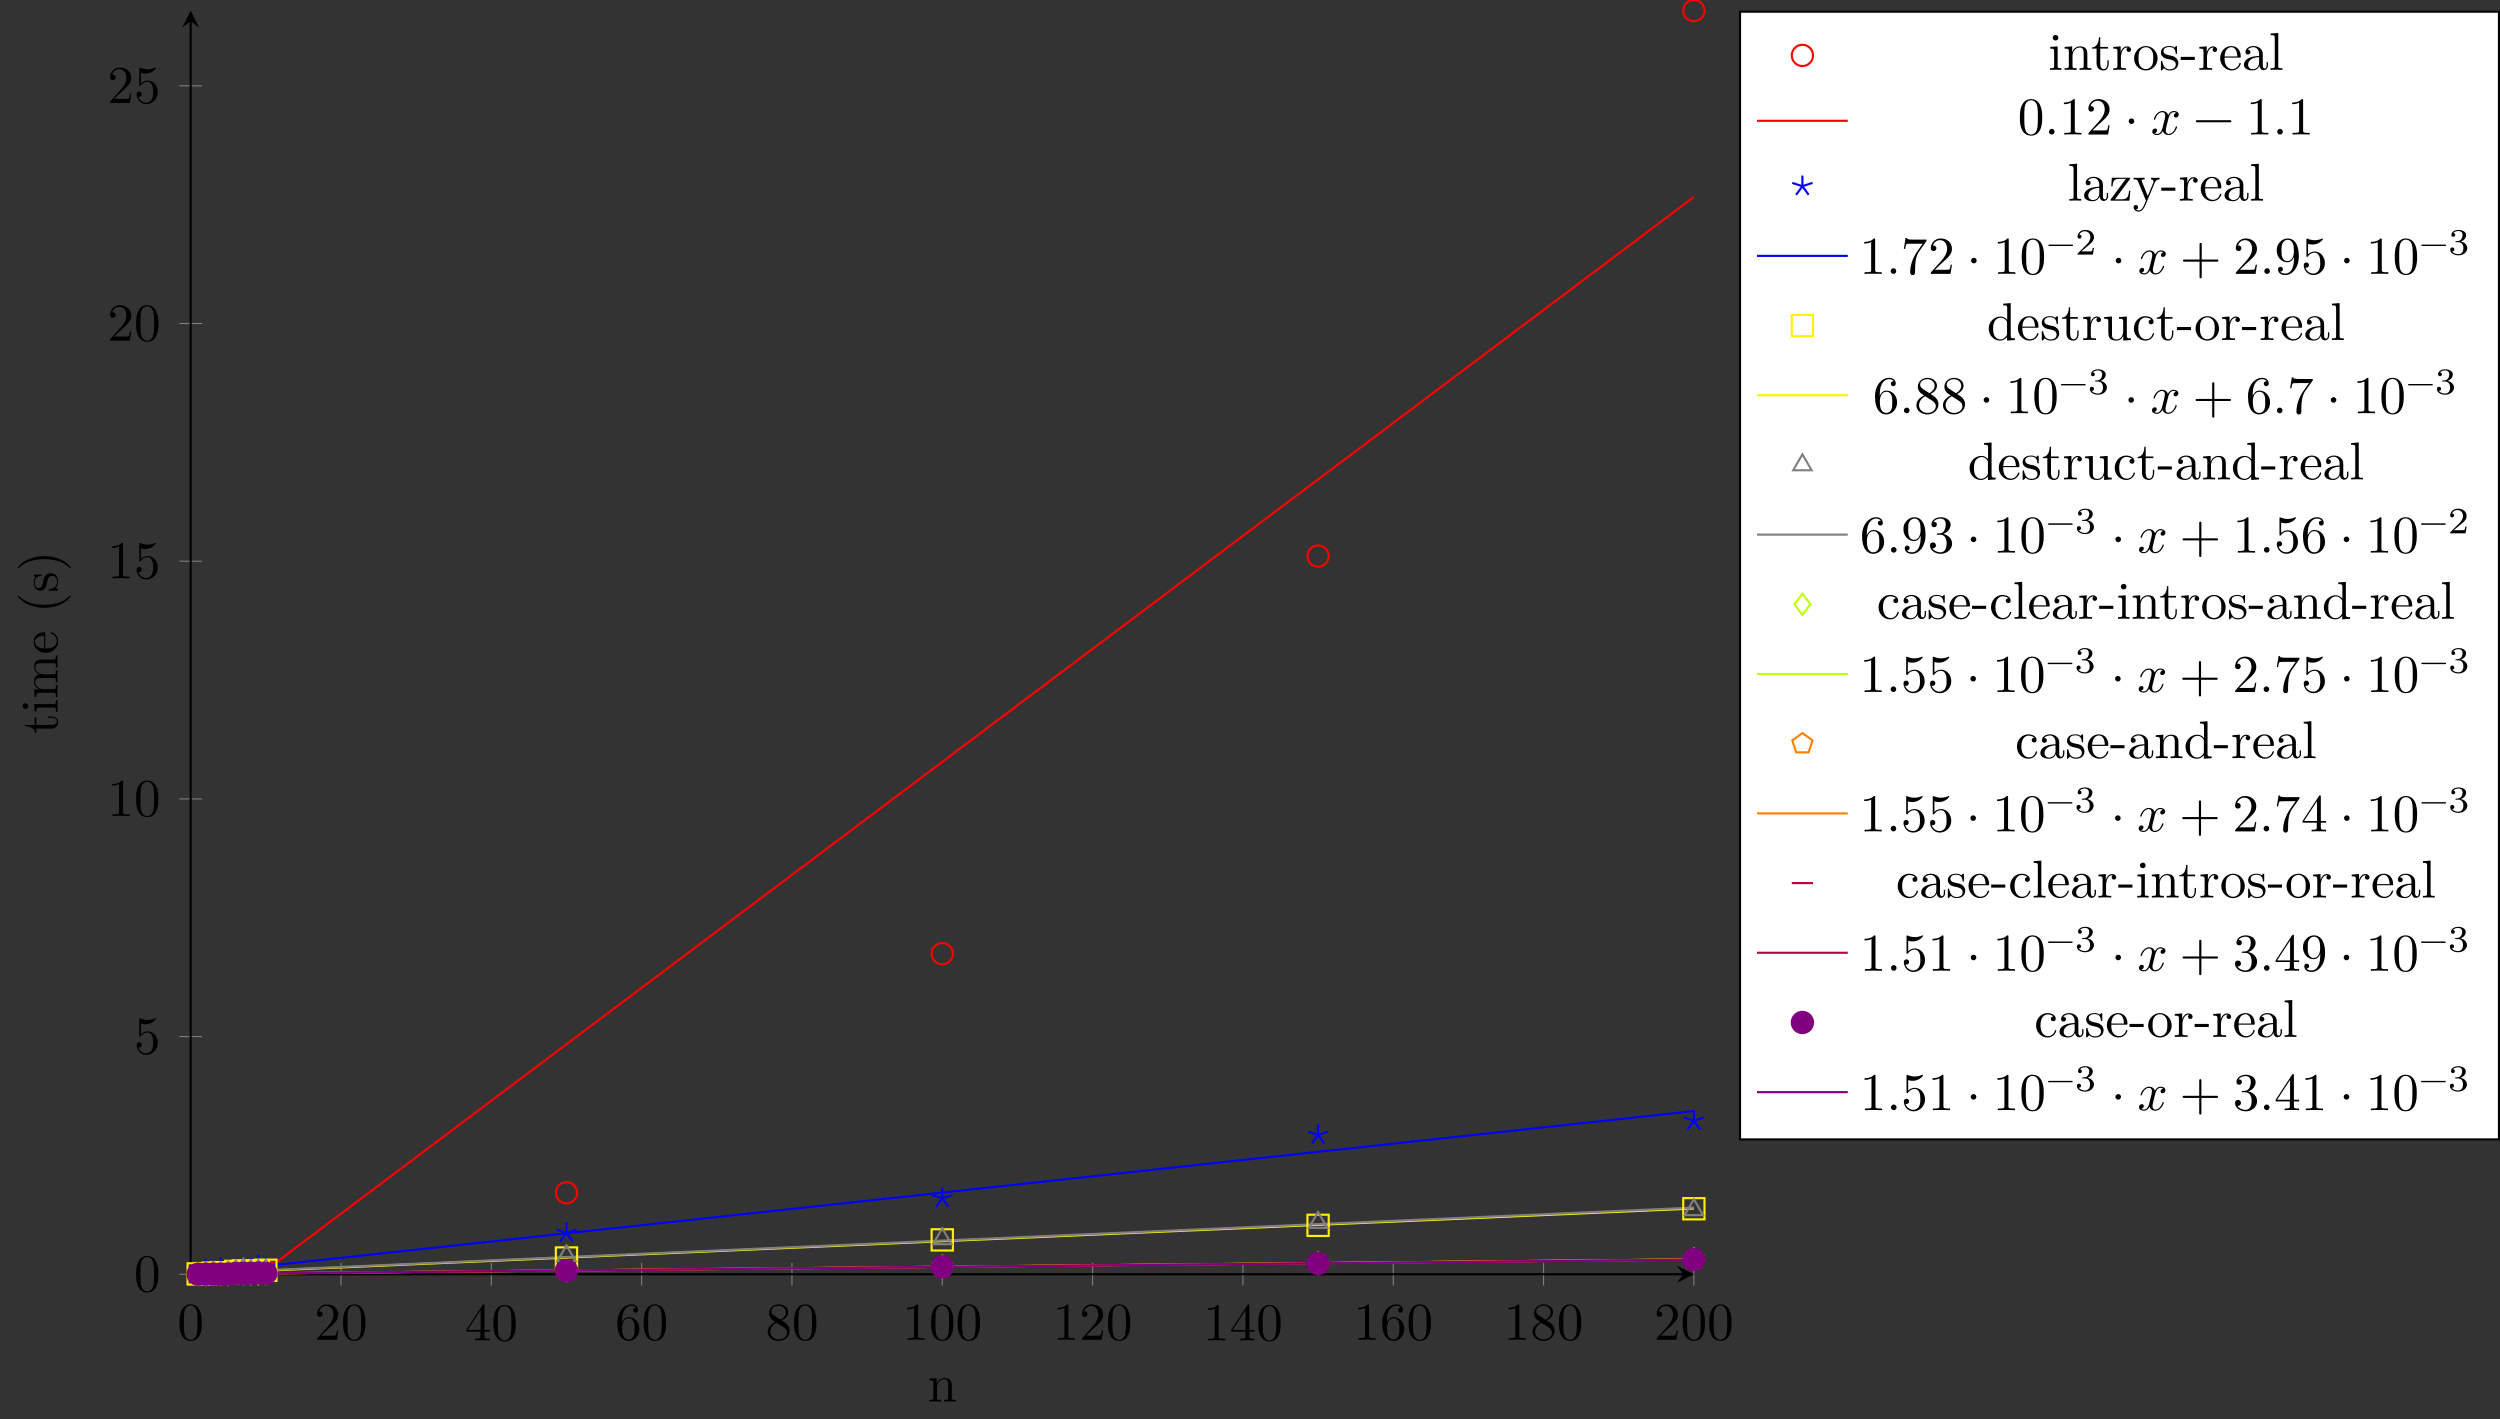 <?xml version="1.0" encoding="UTF-8"?>
<svg xmlns="http://www.w3.org/2000/svg" xmlns:xlink="http://www.w3.org/1999/xlink" width="468.495pt" height="265.967pt" viewBox="0 0 468.495 265.967" version="1.1">
<rect x="0" y="0" width="468.495" height="265.967" fill="#333333" stroke="none"/>
<defs>
<g>
<symbol overflow="visible" id="glyph0-0">
<path style="stroke:none;" d=""/>
</symbol>
<symbol overflow="visible" id="glyph0-1">
<path style="stroke:none;" d="M 4.578 -3.188 C 4.578 -3.984 4.531 -4.781 4.188 -5.516 C 3.734 -6.484 2.906 -6.641 2.5 -6.641 C 1.891 -6.641 1.172 -6.375 0.75 -5.453 C 0.438 -4.766 0.391 -3.984 0.391 -3.188 C 0.391 -2.438 0.422 -1.547 0.844 -0.781 C 1.266 0.016 2 0.219 2.484 0.219 C 3.016 0.219 3.781 0.016 4.219 -0.938 C 4.531 -1.625 4.578 -2.406 4.578 -3.188 Z M 3.766 -3.312 C 3.766 -2.562 3.766 -1.891 3.656 -1.25 C 3.5 -0.297 2.938 0 2.484 0 C 2.094 0 1.5 -0.25 1.328 -1.203 C 1.219 -1.797 1.219 -2.719 1.219 -3.312 C 1.219 -3.953 1.219 -4.609 1.297 -5.141 C 1.484 -6.328 2.234 -6.422 2.484 -6.422 C 2.812 -6.422 3.469 -6.234 3.656 -5.25 C 3.766 -4.688 3.766 -3.938 3.766 -3.312 Z M 3.766 -3.312 "/>
</symbol>
<symbol overflow="visible" id="glyph0-2">
<path style="stroke:none;" d="M 4.469 -1.734 L 4.234 -1.734 C 4.172 -1.438 4.109 -1 4 -0.844 C 3.938 -0.766 3.281 -0.766 3.062 -0.766 L 1.266 -0.766 L 2.328 -1.797 C 3.875 -3.172 4.469 -3.703 4.469 -4.703 C 4.469 -5.844 3.578 -6.641 2.359 -6.641 C 1.234 -6.641 0.5 -5.719 0.5 -4.828 C 0.5 -4.281 1 -4.281 1.031 -4.281 C 1.203 -4.281 1.547 -4.391 1.547 -4.812 C 1.547 -5.062 1.359 -5.328 1.016 -5.328 C 0.938 -5.328 0.922 -5.328 0.891 -5.312 C 1.109 -5.969 1.656 -6.328 2.234 -6.328 C 3.141 -6.328 3.562 -5.516 3.562 -4.703 C 3.562 -3.906 3.078 -3.125 2.516 -2.5 L 0.609 -0.375 C 0.5 -0.266 0.5 -0.234 0.5 0 L 4.203 0 Z M 4.469 -1.734 "/>
</symbol>
<symbol overflow="visible" id="glyph0-3">
<path style="stroke:none;" d="M 4.688 -1.641 L 4.688 -1.953 L 3.703 -1.953 L 3.703 -6.484 C 3.703 -6.688 3.703 -6.75 3.531 -6.75 C 3.453 -6.75 3.422 -6.75 3.344 -6.625 L 0.281 -1.953 L 0.281 -1.641 L 2.938 -1.641 L 2.938 -0.781 C 2.938 -0.422 2.906 -0.312 2.172 -0.312 L 1.969 -0.312 L 1.969 0 C 2.375 -0.031 2.891 -0.031 3.312 -0.031 C 3.734 -0.031 4.25 -0.031 4.672 0 L 4.672 -0.312 L 4.453 -0.312 C 3.719 -0.312 3.703 -0.422 3.703 -0.781 L 3.703 -1.641 Z M 2.984 -1.953 L 0.562 -1.953 L 2.984 -5.672 Z M 2.984 -1.953 "/>
</symbol>
<symbol overflow="visible" id="glyph0-4">
<path style="stroke:none;" d="M 4.562 -2.031 C 4.562 -3.297 3.672 -4.25 2.562 -4.25 C 1.891 -4.25 1.516 -3.75 1.312 -3.266 L 1.312 -3.516 C 1.312 -6.031 2.547 -6.391 3.062 -6.391 C 3.297 -6.391 3.719 -6.328 3.938 -5.984 C 3.781 -5.984 3.391 -5.984 3.391 -5.547 C 3.391 -5.234 3.625 -5.078 3.844 -5.078 C 4 -5.078 4.312 -5.172 4.312 -5.562 C 4.312 -6.156 3.875 -6.641 3.047 -6.641 C 1.766 -6.641 0.422 -5.359 0.422 -3.156 C 0.422 -0.484 1.578 0.219 2.5 0.219 C 3.609 0.219 4.562 -0.719 4.562 -2.031 Z M 3.656 -2.047 C 3.656 -1.562 3.656 -1.062 3.484 -0.703 C 3.188 -0.109 2.734 -0.062 2.5 -0.062 C 1.875 -0.062 1.578 -0.656 1.516 -0.812 C 1.328 -1.281 1.328 -2.078 1.328 -2.25 C 1.328 -3.031 1.656 -4.031 2.547 -4.031 C 2.719 -4.031 3.172 -4.031 3.484 -3.406 C 3.656 -3.047 3.656 -2.531 3.656 -2.047 Z M 3.656 -2.047 "/>
</symbol>
<symbol overflow="visible" id="glyph0-5">
<path style="stroke:none;" d="M 4.562 -1.672 C 4.562 -2.031 4.453 -2.484 4.062 -2.906 C 3.875 -3.109 3.719 -3.203 3.078 -3.609 C 3.797 -3.984 4.281 -4.5 4.281 -5.156 C 4.281 -6.078 3.406 -6.641 2.5 -6.641 C 1.5 -6.641 0.688 -5.906 0.688 -4.969 C 0.688 -4.797 0.703 -4.344 1.125 -3.875 C 1.234 -3.766 1.609 -3.516 1.859 -3.344 C 1.281 -3.047 0.422 -2.5 0.422 -1.5 C 0.422 -0.453 1.438 0.219 2.484 0.219 C 3.609 0.219 4.562 -0.609 4.562 -1.672 Z M 3.844 -5.156 C 3.844 -4.578 3.453 -4.109 2.859 -3.766 L 1.625 -4.562 C 1.172 -4.859 1.125 -5.188 1.125 -5.359 C 1.125 -5.969 1.781 -6.391 2.484 -6.391 C 3.203 -6.391 3.844 -5.875 3.844 -5.156 Z M 4.062 -1.312 C 4.062 -0.578 3.312 -0.062 2.5 -0.062 C 1.641 -0.062 0.922 -0.672 0.922 -1.5 C 0.922 -2.078 1.234 -2.719 2.078 -3.188 L 3.312 -2.406 C 3.594 -2.219 4.062 -1.922 4.062 -1.312 Z M 4.062 -1.312 "/>
</symbol>
<symbol overflow="visible" id="glyph0-6">
<path style="stroke:none;" d="M 4.172 0 L 4.172 -0.312 L 3.859 -0.312 C 2.953 -0.312 2.938 -0.422 2.938 -0.781 L 2.938 -6.375 C 2.938 -6.625 2.938 -6.641 2.703 -6.641 C 2.078 -6 1.203 -6 0.891 -6 L 0.891 -5.688 C 1.094 -5.688 1.672 -5.688 2.188 -5.953 L 2.188 -0.781 C 2.188 -0.422 2.156 -0.312 1.266 -0.312 L 0.953 -0.312 L 0.953 0 C 1.297 -0.031 2.156 -0.031 2.562 -0.031 C 2.953 -0.031 3.828 -0.031 4.172 0 Z M 4.172 0 "/>
</symbol>
<symbol overflow="visible" id="glyph0-7">
<path style="stroke:none;" d="M 4.469 -2 C 4.469 -3.188 3.656 -4.188 2.578 -4.188 C 2.109 -4.188 1.672 -4.031 1.312 -3.672 L 1.312 -5.625 C 1.516 -5.562 1.844 -5.5 2.156 -5.5 C 3.391 -5.5 4.094 -6.406 4.094 -6.531 C 4.094 -6.594 4.062 -6.641 3.984 -6.641 C 3.984 -6.641 3.953 -6.641 3.906 -6.609 C 3.703 -6.516 3.219 -6.312 2.547 -6.312 C 2.156 -6.312 1.688 -6.391 1.219 -6.594 C 1.141 -6.625 1.109 -6.625 1.109 -6.625 C 1 -6.625 1 -6.547 1 -6.391 L 1 -3.438 C 1 -3.266 1 -3.188 1.141 -3.188 C 1.219 -3.188 1.234 -3.203 1.281 -3.266 C 1.391 -3.422 1.75 -3.969 2.562 -3.969 C 3.078 -3.969 3.328 -3.516 3.406 -3.328 C 3.562 -2.953 3.594 -2.578 3.594 -2.078 C 3.594 -1.719 3.594 -1.125 3.344 -0.703 C 3.109 -0.312 2.734 -0.062 2.281 -0.062 C 1.562 -0.062 0.984 -0.594 0.812 -1.172 C 0.844 -1.172 0.875 -1.156 0.984 -1.156 C 1.312 -1.156 1.484 -1.406 1.484 -1.641 C 1.484 -1.891 1.312 -2.141 0.984 -2.141 C 0.844 -2.141 0.5 -2.062 0.5 -1.609 C 0.5 -0.75 1.188 0.219 2.297 0.219 C 3.453 0.219 4.469 -0.734 4.469 -2 Z M 4.469 -2 "/>
</symbol>
<symbol overflow="visible" id="glyph0-8">
<path style="stroke:none;" d="M 1.906 -0.531 C 1.906 -0.812 1.672 -1.062 1.391 -1.062 C 1.094 -1.062 0.859 -0.812 0.859 -0.531 C 0.859 -0.234 1.094 0 1.391 0 C 1.672 0 1.906 -0.234 1.906 -0.531 Z M 1.906 -0.531 "/>
</symbol>
<symbol overflow="visible" id="glyph0-9">
<path style="stroke:none;" d="M 1.906 -2.5 C 1.906 -2.781 1.672 -3.016 1.391 -3.016 C 1.094 -3.016 0.859 -2.781 0.859 -2.5 C 0.859 -2.203 1.094 -1.969 1.391 -1.969 C 1.672 -1.969 1.906 -2.203 1.906 -2.5 Z M 1.906 -2.5 "/>
</symbol>
<symbol overflow="visible" id="glyph0-10">
<path style="stroke:none;" d="M 5.25 -3.75 C 5.25 -4.266 4.672 -4.406 4.328 -4.406 C 3.75 -4.406 3.406 -3.875 3.281 -3.656 C 3.031 -4.312 2.5 -4.406 2.203 -4.406 C 1.172 -4.406 0.594 -3.125 0.594 -2.875 C 0.594 -2.766 0.719 -2.766 0.719 -2.766 C 0.797 -2.766 0.828 -2.797 0.844 -2.875 C 1.188 -3.938 1.844 -4.188 2.188 -4.188 C 2.375 -4.188 2.719 -4.094 2.719 -3.516 C 2.719 -3.203 2.547 -2.547 2.188 -1.141 C 2.031 -0.531 1.672 -0.109 1.234 -0.109 C 1.172 -0.109 0.953 -0.109 0.734 -0.234 C 0.984 -0.297 1.203 -0.5 1.203 -0.781 C 1.203 -1.047 0.984 -1.125 0.844 -1.125 C 0.531 -1.125 0.297 -0.875 0.297 -0.547 C 0.297 -0.094 0.781 0.109 1.219 0.109 C 1.891 0.109 2.25 -0.594 2.266 -0.641 C 2.391 -0.281 2.75 0.109 3.344 0.109 C 4.375 0.109 4.938 -1.172 4.938 -1.422 C 4.938 -1.531 4.859 -1.531 4.828 -1.531 C 4.734 -1.531 4.719 -1.484 4.688 -1.422 C 4.359 -0.344 3.688 -0.109 3.375 -0.109 C 2.984 -0.109 2.828 -0.422 2.828 -0.766 C 2.828 -0.984 2.875 -1.203 2.984 -1.641 L 3.328 -3.016 C 3.391 -3.266 3.625 -4.188 4.312 -4.188 C 4.359 -4.188 4.609 -4.188 4.812 -4.062 C 4.531 -4 4.344 -3.766 4.344 -3.516 C 4.344 -3.359 4.453 -3.172 4.719 -3.172 C 4.938 -3.172 5.25 -3.344 5.25 -3.75 Z M 5.25 -3.75 "/>
</symbol>
<symbol overflow="visible" id="glyph0-11">
<path style="stroke:none;" d="M 7.203 -2.5 C 7.203 -2.609 7.109 -2.688 7 -2.688 L 0.75 -2.688 C 0.641 -2.688 0.562 -2.609 0.562 -2.5 C 0.562 -2.375 0.641 -2.297 0.75 -2.297 L 7 -2.297 C 7.109 -2.297 7.203 -2.375 7.203 -2.5 Z M 7.203 -2.5 "/>
</symbol>
<symbol overflow="visible" id="glyph0-12">
<path style="stroke:none;" d="M 4.828 -6.422 L 2.406 -6.422 C 1.203 -6.422 1.172 -6.547 1.141 -6.734 L 0.891 -6.734 L 0.562 -4.688 L 0.812 -4.688 C 0.844 -4.844 0.922 -5.469 1.062 -5.594 C 1.125 -5.656 1.906 -5.656 2.031 -5.656 L 4.094 -5.656 L 2.984 -4.078 C 2.078 -2.734 1.75 -1.344 1.75 -0.328 C 1.75 -0.234 1.75 0.219 2.219 0.219 C 2.672 0.219 2.672 -0.234 2.672 -0.328 L 2.672 -0.844 C 2.672 -1.391 2.703 -1.938 2.781 -2.469 C 2.828 -2.703 2.953 -3.562 3.406 -4.172 L 4.75 -6.078 C 4.828 -6.188 4.828 -6.203 4.828 -6.422 Z M 4.828 -6.422 "/>
</symbol>
<symbol overflow="visible" id="glyph0-13">
<path style="stroke:none;" d="M 7.203 -2.5 C 7.203 -2.609 7.109 -2.688 7 -2.688 L 4.078 -2.688 L 4.078 -5.609 C 4.078 -5.719 3.984 -5.812 3.875 -5.812 C 3.766 -5.812 3.672 -5.719 3.672 -5.609 L 3.672 -2.688 L 0.75 -2.688 C 0.641 -2.688 0.562 -2.609 0.562 -2.5 C 0.562 -2.375 0.641 -2.297 0.75 -2.297 L 3.672 -2.297 L 3.672 0.625 C 3.672 0.734 3.766 0.828 3.875 0.828 C 3.984 0.828 4.078 0.734 4.078 0.625 L 4.078 -2.297 L 7 -2.297 C 7.109 -2.297 7.203 -2.375 7.203 -2.5 Z M 7.203 -2.5 "/>
</symbol>
<symbol overflow="visible" id="glyph0-14">
<path style="stroke:none;" d="M 4.562 -3.281 C 4.562 -5.969 3.406 -6.641 2.516 -6.641 C 1.969 -6.641 1.484 -6.453 1.062 -6.016 C 0.641 -5.562 0.422 -5.141 0.422 -4.391 C 0.422 -3.156 1.297 -2.172 2.406 -2.172 C 3.016 -2.172 3.422 -2.594 3.656 -3.172 L 3.656 -2.844 C 3.656 -0.516 2.625 -0.062 2.047 -0.062 C 1.875 -0.062 1.328 -0.078 1.062 -0.422 C 1.5 -0.422 1.578 -0.703 1.578 -0.875 C 1.578 -1.188 1.344 -1.328 1.125 -1.328 C 0.969 -1.328 0.672 -1.25 0.672 -0.859 C 0.672 -0.188 1.203 0.219 2.047 0.219 C 3.344 0.219 4.562 -1.141 4.562 -3.281 Z M 3.641 -4.203 C 3.641 -3.375 3.297 -2.406 2.422 -2.406 C 2.266 -2.406 1.797 -2.406 1.5 -3.031 C 1.312 -3.406 1.312 -3.891 1.312 -4.391 C 1.312 -4.922 1.312 -5.391 1.531 -5.766 C 1.797 -6.266 2.172 -6.391 2.516 -6.391 C 2.984 -6.391 3.312 -6.047 3.484 -5.609 C 3.594 -5.281 3.641 -4.656 3.641 -4.203 Z M 3.641 -4.203 "/>
</symbol>
<symbol overflow="visible" id="glyph0-15">
<path style="stroke:none;" d="M 4.562 -1.703 C 4.562 -2.516 3.922 -3.297 2.891 -3.516 C 3.703 -3.781 4.281 -4.469 4.281 -5.266 C 4.281 -6.078 3.406 -6.641 2.453 -6.641 C 1.453 -6.641 0.688 -6.047 0.688 -5.281 C 0.688 -4.953 0.906 -4.766 1.203 -4.766 C 1.5 -4.766 1.703 -4.984 1.703 -5.281 C 1.703 -5.766 1.234 -5.766 1.094 -5.766 C 1.391 -6.266 2.047 -6.391 2.406 -6.391 C 2.828 -6.391 3.375 -6.172 3.375 -5.281 C 3.375 -5.156 3.344 -4.578 3.094 -4.141 C 2.797 -3.656 2.453 -3.625 2.203 -3.625 C 2.125 -3.609 1.891 -3.594 1.812 -3.594 C 1.734 -3.578 1.672 -3.562 1.672 -3.469 C 1.672 -3.359 1.734 -3.359 1.906 -3.359 L 2.344 -3.359 C 3.156 -3.359 3.531 -2.688 3.531 -1.703 C 3.531 -0.344 2.844 -0.062 2.406 -0.062 C 1.969 -0.062 1.219 -0.234 0.875 -0.812 C 1.219 -0.766 1.531 -0.984 1.531 -1.359 C 1.531 -1.719 1.266 -1.922 0.984 -1.922 C 0.734 -1.922 0.422 -1.781 0.422 -1.344 C 0.422 -0.438 1.344 0.219 2.438 0.219 C 3.656 0.219 4.562 -0.688 4.562 -1.703 Z M 4.562 -1.703 "/>
</symbol>
<symbol overflow="visible" id="glyph1-0">
<path style="stroke:none;" d=""/>
</symbol>
<symbol overflow="visible" id="glyph1-1">
<path style="stroke:none;" d="M 5.328 0 L 5.328 -0.312 C 4.812 -0.312 4.562 -0.312 4.562 -0.609 L 4.562 -2.516 C 4.562 -3.375 4.562 -3.672 4.25 -4.031 C 4.109 -4.203 3.781 -4.406 3.203 -4.406 C 2.469 -4.406 2 -3.984 1.719 -3.359 L 1.719 -4.406 L 0.312 -4.297 L 0.312 -3.984 C 1.016 -3.984 1.094 -3.922 1.094 -3.422 L 1.094 -0.75 C 1.094 -0.312 0.984 -0.312 0.312 -0.312 L 0.312 0 L 1.453 -0.031 L 2.562 0 L 2.562 -0.312 C 1.891 -0.312 1.781 -0.312 1.781 -0.75 L 1.781 -2.594 C 1.781 -3.625 2.5 -4.188 3.125 -4.188 C 3.766 -4.188 3.875 -3.656 3.875 -3.078 L 3.875 -0.75 C 3.875 -0.312 3.766 -0.312 3.094 -0.312 L 3.094 0 L 4.219 -0.031 Z M 5.328 0 "/>
</symbol>
<symbol overflow="visible" id="glyph1-2">
<path style="stroke:none;" d="M 2.469 0 L 2.469 -0.312 C 1.797 -0.312 1.766 -0.359 1.766 -0.75 L 1.766 -4.406 L 0.375 -4.297 L 0.375 -3.984 C 1.016 -3.984 1.109 -3.922 1.109 -3.438 L 1.109 -0.75 C 1.109 -0.312 1 -0.312 0.328 -0.312 L 0.328 0 L 1.422 -0.031 C 1.781 -0.031 2.125 -0.016 2.469 0 Z M 1.906 -6.016 C 1.906 -6.297 1.688 -6.547 1.391 -6.547 C 1.047 -6.547 0.844 -6.266 0.844 -6.016 C 0.844 -5.75 1.078 -5.5 1.375 -5.5 C 1.719 -5.5 1.906 -5.766 1.906 -6.016 Z M 1.906 -6.016 "/>
</symbol>
<symbol overflow="visible" id="glyph1-3">
<path style="stroke:none;" d="M 3.312 -1.234 L 3.312 -1.797 L 3.062 -1.797 L 3.062 -1.25 C 3.062 -0.516 2.766 -0.141 2.391 -0.141 C 1.719 -0.141 1.719 -1.047 1.719 -1.219 L 1.719 -3.984 L 3.156 -3.984 L 3.156 -4.297 L 1.719 -4.297 L 1.719 -6.125 L 1.469 -6.125 C 1.469 -5.312 1.172 -4.25 0.188 -4.203 L 0.188 -3.984 L 1.031 -3.984 L 1.031 -1.234 C 1.031 -0.016 1.969 0.109 2.328 0.109 C 3.031 0.109 3.312 -0.594 3.312 -1.234 Z M 3.312 -1.234 "/>
</symbol>
<symbol overflow="visible" id="glyph1-4">
<path style="stroke:none;" d="M 3.625 -3.797 C 3.625 -4.109 3.312 -4.406 2.891 -4.406 C 2.156 -4.406 1.797 -3.734 1.672 -3.312 L 1.672 -4.406 L 0.281 -4.297 L 0.281 -3.984 C 0.984 -3.984 1.062 -3.922 1.062 -3.422 L 1.062 -0.75 C 1.062 -0.312 0.953 -0.312 0.281 -0.312 L 0.281 0 L 1.422 -0.031 C 1.812 -0.031 2.281 -0.031 2.688 0 L 2.688 -0.312 L 2.469 -0.312 C 1.734 -0.312 1.719 -0.422 1.719 -0.781 L 1.719 -2.312 C 1.719 -3.297 2.141 -4.188 2.891 -4.188 C 2.953 -4.188 2.984 -4.188 3 -4.172 C 2.969 -4.172 2.766 -4.047 2.766 -3.781 C 2.766 -3.516 2.984 -3.359 3.203 -3.359 C 3.375 -3.359 3.625 -3.484 3.625 -3.797 Z M 3.625 -3.797 "/>
</symbol>
<symbol overflow="visible" id="glyph1-5">
<path style="stroke:none;" d="M 4.688 -2.141 C 4.688 -3.406 3.703 -4.469 2.5 -4.469 C 1.25 -4.469 0.281 -3.375 0.281 -2.141 C 0.281 -0.844 1.312 0.109 2.484 0.109 C 3.688 0.109 4.688 -0.875 4.688 -2.141 Z M 3.875 -2.219 C 3.875 -1.859 3.875 -1.312 3.656 -0.875 C 3.422 -0.422 2.984 -0.141 2.5 -0.141 C 2.062 -0.141 1.625 -0.344 1.359 -0.812 C 1.109 -1.25 1.109 -1.859 1.109 -2.219 C 1.109 -2.609 1.109 -3.141 1.344 -3.578 C 1.609 -4.031 2.078 -4.25 2.484 -4.25 C 2.922 -4.25 3.344 -4.031 3.609 -3.594 C 3.875 -3.172 3.875 -2.594 3.875 -2.219 Z M 3.875 -2.219 "/>
</symbol>
<symbol overflow="visible" id="glyph1-6">
<path style="stroke:none;" d="M 3.594 -1.281 C 3.594 -1.797 3.297 -2.109 3.172 -2.219 C 2.844 -2.547 2.453 -2.625 2.031 -2.703 C 1.469 -2.812 0.812 -2.938 0.812 -3.516 C 0.812 -3.875 1.062 -4.281 1.922 -4.281 C 3.016 -4.281 3.078 -3.375 3.094 -3.078 C 3.094 -2.984 3.203 -2.984 3.203 -2.984 C 3.344 -2.984 3.344 -3.031 3.344 -3.219 L 3.344 -4.234 C 3.344 -4.391 3.344 -4.469 3.234 -4.469 C 3.188 -4.469 3.156 -4.469 3.031 -4.344 C 3 -4.312 2.906 -4.219 2.859 -4.188 C 2.484 -4.469 2.078 -4.469 1.922 -4.469 C 0.703 -4.469 0.328 -3.797 0.328 -3.234 C 0.328 -2.891 0.484 -2.609 0.75 -2.391 C 1.078 -2.141 1.359 -2.078 2.078 -1.938 C 2.297 -1.891 3.109 -1.734 3.109 -1.016 C 3.109 -0.516 2.766 -0.109 1.984 -0.109 C 1.141 -0.109 0.781 -0.672 0.594 -1.531 C 0.562 -1.656 0.562 -1.688 0.453 -1.688 C 0.328 -1.688 0.328 -1.625 0.328 -1.453 L 0.328 -0.125 C 0.328 0.047 0.328 0.109 0.438 0.109 C 0.484 0.109 0.5 0.094 0.688 -0.094 C 0.703 -0.109 0.703 -0.125 0.891 -0.312 C 1.328 0.094 1.781 0.109 1.984 0.109 C 3.125 0.109 3.594 -0.562 3.594 -1.281 Z M 3.594 -1.281 "/>
</symbol>
<symbol overflow="visible" id="glyph1-7">
<path style="stroke:none;" d="M 2.75 -1.859 L 2.75 -2.438 L 0.109 -2.438 L 0.109 -1.859 Z M 2.75 -1.859 "/>
</symbol>
<symbol overflow="visible" id="glyph1-8">
<path style="stroke:none;" d="M 4.141 -1.188 C 4.141 -1.281 4.062 -1.312 4 -1.312 C 3.922 -1.312 3.891 -1.25 3.875 -1.172 C 3.531 -0.141 2.625 -0.141 2.531 -0.141 C 2.031 -0.141 1.641 -0.438 1.406 -0.812 C 1.109 -1.281 1.109 -1.938 1.109 -2.297 L 3.891 -2.297 C 4.109 -2.297 4.141 -2.297 4.141 -2.516 C 4.141 -3.5 3.594 -4.469 2.359 -4.469 C 1.203 -4.469 0.281 -3.438 0.281 -2.188 C 0.281 -0.859 1.328 0.109 2.469 0.109 C 3.688 0.109 4.141 -1 4.141 -1.188 Z M 3.484 -2.516 L 1.109 -2.516 C 1.172 -4 2.016 -4.25 2.359 -4.25 C 3.375 -4.25 3.484 -2.906 3.484 -2.516 Z M 3.484 -2.516 "/>
</symbol>
<symbol overflow="visible" id="glyph1-9">
<path style="stroke:none;" d="M 4.812 -0.891 L 4.812 -1.453 L 4.562 -1.453 L 4.562 -0.891 C 4.562 -0.312 4.312 -0.25 4.203 -0.25 C 3.875 -0.25 3.844 -0.703 3.844 -0.75 L 3.844 -2.734 C 3.844 -3.156 3.844 -3.547 3.484 -3.922 C 3.094 -4.312 2.594 -4.469 2.109 -4.469 C 1.297 -4.469 0.609 -4 0.609 -3.344 C 0.609 -3.047 0.812 -2.875 1.062 -2.875 C 1.344 -2.875 1.531 -3.078 1.531 -3.328 C 1.531 -3.453 1.469 -3.781 1.016 -3.781 C 1.281 -4.141 1.781 -4.25 2.094 -4.25 C 2.578 -4.25 3.156 -3.859 3.156 -2.969 L 3.156 -2.609 C 2.641 -2.578 1.938 -2.547 1.312 -2.25 C 0.562 -1.906 0.312 -1.391 0.312 -0.953 C 0.312 -0.141 1.281 0.109 1.906 0.109 C 2.578 0.109 3.031 -0.297 3.219 -0.75 C 3.266 -0.359 3.531 0.062 4 0.062 C 4.203 0.062 4.812 -0.078 4.812 -0.891 Z M 3.156 -1.391 C 3.156 -0.453 2.438 -0.109 1.984 -0.109 C 1.5 -0.109 1.094 -0.453 1.094 -0.953 C 1.094 -1.5 1.5 -2.328 3.156 -2.391 Z M 3.156 -1.391 "/>
</symbol>
<symbol overflow="visible" id="glyph1-10">
<path style="stroke:none;" d="M 2.547 0 L 2.547 -0.312 C 1.875 -0.312 1.766 -0.312 1.766 -0.75 L 1.766 -6.922 L 0.328 -6.812 L 0.328 -6.5 C 1.031 -6.5 1.109 -6.438 1.109 -5.938 L 1.109 -0.75 C 1.109 -0.312 1 -0.312 0.328 -0.312 L 0.328 0 L 1.438 -0.031 Z M 2.547 0 "/>
</symbol>
<symbol overflow="visible" id="glyph1-11">
<path style="stroke:none;" d="M 4 -1.859 L 3.75 -1.859 C 3.656 -0.688 3.453 -0.25 2.297 -0.25 L 1.109 -0.25 L 3.891 -4 C 3.984 -4.109 3.984 -4.125 3.984 -4.172 C 3.984 -4.297 3.891 -4.297 3.719 -4.297 L 0.531 -4.297 L 0.422 -2.688 L 0.672 -2.688 C 0.734 -3.703 0.922 -4.078 2.016 -4.078 L 3.156 -4.078 L 0.375 -0.312 C 0.281 -0.203 0.281 -0.188 0.281 -0.141 C 0.281 0 0.344 0 0.531 0 L 3.828 0 Z M 4 -1.859 "/>
</symbol>
<symbol overflow="visible" id="glyph1-12">
<path style="stroke:none;" d="M 5.062 -3.984 L 5.062 -4.297 C 4.828 -4.281 4.547 -4.266 4.312 -4.266 L 3.453 -4.297 L 3.453 -3.984 C 3.766 -3.984 3.922 -3.812 3.922 -3.562 C 3.922 -3.453 3.906 -3.438 3.859 -3.312 L 2.844 -0.875 L 1.75 -3.547 C 1.703 -3.656 1.688 -3.688 1.688 -3.734 C 1.688 -3.984 2.047 -3.984 2.25 -3.984 L 2.25 -4.297 L 1.156 -4.266 C 0.891 -4.266 0.484 -4.281 0.188 -4.297 L 0.188 -3.984 C 0.672 -3.984 0.859 -3.984 1 -3.641 L 2.5 0 L 2.25 0.594 C 2.031 1.141 1.75 1.828 1.109 1.828 C 1.062 1.828 0.828 1.828 0.641 1.641 C 0.953 1.609 1.031 1.391 1.031 1.219 C 1.031 0.969 0.844 0.812 0.609 0.812 C 0.406 0.812 0.188 0.938 0.188 1.234 C 0.188 1.688 0.609 2.047 1.109 2.047 C 1.734 2.047 2.141 1.469 2.375 0.906 L 4.141 -3.344 C 4.391 -3.984 4.906 -3.984 5.062 -3.984 Z M 5.062 -3.984 "/>
</symbol>
<symbol overflow="visible" id="glyph1-13">
<path style="stroke:none;" d="M 5.25 0 L 5.25 -0.312 C 4.562 -0.312 4.469 -0.375 4.469 -0.875 L 4.469 -6.922 L 3.047 -6.812 L 3.047 -6.5 C 3.734 -6.5 3.812 -6.438 3.812 -5.938 L 3.812 -3.781 C 3.531 -4.141 3.094 -4.406 2.562 -4.406 C 1.391 -4.406 0.344 -3.422 0.344 -2.141 C 0.344 -0.875 1.312 0.109 2.453 0.109 C 3.094 0.109 3.531 -0.234 3.781 -0.547 L 3.781 0.109 Z M 3.781 -1.172 C 3.781 -1 3.781 -0.984 3.672 -0.812 C 3.375 -0.328 2.938 -0.109 2.5 -0.109 C 2.047 -0.109 1.688 -0.375 1.453 -0.75 C 1.203 -1.156 1.172 -1.719 1.172 -2.141 C 1.172 -2.5 1.188 -3.094 1.469 -3.547 C 1.688 -3.859 2.062 -4.188 2.609 -4.188 C 2.953 -4.188 3.375 -4.031 3.672 -3.594 C 3.781 -3.422 3.781 -3.406 3.781 -3.219 Z M 3.781 -1.172 "/>
</symbol>
<symbol overflow="visible" id="glyph1-14">
<path style="stroke:none;" d="M 5.328 0 L 5.328 -0.312 C 4.641 -0.312 4.562 -0.375 4.562 -0.875 L 4.562 -4.406 L 3.094 -4.297 L 3.094 -3.984 C 3.781 -3.984 3.875 -3.922 3.875 -3.422 L 3.875 -1.656 C 3.875 -0.781 3.391 -0.109 2.656 -0.109 C 1.828 -0.109 1.781 -0.578 1.781 -1.094 L 1.781 -4.406 L 0.312 -4.297 L 0.312 -3.984 C 1.094 -3.984 1.094 -3.953 1.094 -3.078 L 1.094 -1.578 C 1.094 -0.797 1.094 0.109 2.609 0.109 C 3.172 0.109 3.609 -0.172 3.891 -0.781 L 3.891 0.109 Z M 5.328 0 "/>
</symbol>
<symbol overflow="visible" id="glyph1-15">
<path style="stroke:none;" d="M 4.141 -1.188 C 4.141 -1.281 4.031 -1.281 4 -1.281 C 3.922 -1.281 3.891 -1.25 3.875 -1.188 C 3.594 -0.266 2.938 -0.141 2.578 -0.141 C 2.047 -0.141 1.172 -0.562 1.172 -2.172 C 1.172 -3.797 1.984 -4.219 2.516 -4.219 C 2.609 -4.219 3.234 -4.203 3.578 -3.844 C 3.172 -3.812 3.109 -3.516 3.109 -3.391 C 3.109 -3.125 3.297 -2.938 3.562 -2.938 C 3.828 -2.938 4.031 -3.094 4.031 -3.406 C 4.031 -4.078 3.266 -4.469 2.5 -4.469 C 1.25 -4.469 0.344 -3.391 0.344 -2.156 C 0.344 -0.875 1.328 0.109 2.484 0.109 C 3.812 0.109 4.141 -1.094 4.141 -1.188 Z M 4.141 -1.188 "/>
</symbol>
<symbol overflow="visible" id="glyph2-0">
<path style="stroke:none;" d=""/>
</symbol>
<symbol overflow="visible" id="glyph2-1">
<path style="stroke:none;" d="M -1.234 -3.312 L -1.797 -3.312 L -1.797 -3.062 L -1.25 -3.062 C -0.516 -3.062 -0.141 -2.766 -0.141 -2.391 C -0.141 -1.719 -1.047 -1.719 -1.219 -1.719 L -3.984 -1.719 L -3.984 -3.156 L -4.297 -3.156 L -4.297 -1.719 L -6.125 -1.719 L -6.125 -1.469 C -5.312 -1.469 -4.25 -1.172 -4.203 -0.188 L -3.984 -0.188 L -3.984 -1.031 L -1.234 -1.031 C -0.016 -1.031 0.109 -1.969 0.109 -2.328 C 0.109 -3.031 -0.594 -3.312 -1.234 -3.312 Z M -1.234 -3.312 "/>
</symbol>
<symbol overflow="visible" id="glyph2-2">
<path style="stroke:none;" d="M 0 -2.469 L -0.312 -2.469 C -0.312 -1.797 -0.359 -1.766 -0.75 -1.766 L -4.406 -1.766 L -4.297 -0.375 L -3.984 -0.375 C -3.984 -1.016 -3.922 -1.109 -3.438 -1.109 L -0.75 -1.109 C -0.312 -1.109 -0.312 -1 -0.312 -0.328 L 0 -0.328 L -0.031 -1.422 C -0.031 -1.781 -0.016 -2.125 0 -2.469 Z M -6.016 -1.906 C -6.297 -1.906 -6.547 -1.688 -6.547 -1.391 C -6.547 -1.047 -6.266 -0.844 -6.016 -0.844 C -5.75 -0.844 -5.5 -1.078 -5.5 -1.375 C -5.5 -1.719 -5.766 -1.906 -6.016 -1.906 Z M -6.016 -1.906 "/>
</symbol>
<symbol overflow="visible" id="glyph2-3">
<path style="stroke:none;" d="M 0 -8.109 L -0.312 -8.109 C -0.312 -7.594 -0.312 -7.344 -0.609 -7.328 L -2.516 -7.328 C -3.375 -7.328 -3.672 -7.328 -4.031 -7.016 C -4.203 -6.875 -4.406 -6.547 -4.406 -5.969 C -4.406 -5.141 -3.812 -4.688 -3.422 -4.531 C -4.297 -4.391 -4.406 -3.656 -4.406 -3.203 C -4.406 -2.469 -3.984 -2 -3.359 -1.719 L -4.406 -1.719 L -4.297 -0.312 L -3.984 -0.312 C -3.984 -1.016 -3.922 -1.094 -3.422 -1.094 L -0.75 -1.094 C -0.312 -1.094 -0.312 -0.984 -0.312 -0.312 L 0 -0.312 L -0.031 -1.453 L 0 -2.562 L -0.312 -2.562 C -0.312 -1.891 -0.312 -1.781 -0.75 -1.781 L -2.594 -1.781 C -3.625 -1.781 -4.188 -2.5 -4.188 -3.125 C -4.188 -3.766 -3.656 -3.875 -3.078 -3.875 L -0.75 -3.875 C -0.312 -3.875 -0.312 -3.766 -0.312 -3.094 L 0 -3.094 L -0.031 -4.219 L 0 -5.328 L -0.312 -5.328 C -0.312 -4.672 -0.312 -4.562 -0.75 -4.562 L -2.594 -4.562 C -3.625 -4.562 -4.188 -5.266 -4.188 -5.906 C -4.188 -6.531 -3.656 -6.641 -3.078 -6.641 L -0.75 -6.641 C -0.312 -6.641 -0.312 -6.531 -0.312 -5.859 L 0 -5.859 L -0.031 -6.984 Z M 0 -8.109 "/>
</symbol>
<symbol overflow="visible" id="glyph2-4">
<path style="stroke:none;" d="M -1.188 -4.141 C -1.281 -4.141 -1.312 -4.062 -1.312 -4 C -1.312 -3.922 -1.25 -3.891 -1.172 -3.875 C -0.141 -3.531 -0.141 -2.625 -0.141 -2.531 C -0.141 -2.031 -0.438 -1.641 -0.812 -1.406 C -1.281 -1.109 -1.938 -1.109 -2.297 -1.109 L -2.297 -3.891 C -2.297 -4.109 -2.297 -4.141 -2.516 -4.141 C -3.5 -4.141 -4.469 -3.594 -4.469 -2.359 C -4.469 -1.203 -3.438 -0.281 -2.188 -0.281 C -0.859 -0.281 0.109 -1.328 0.109 -2.469 C 0.109 -3.688 -1 -4.141 -1.188 -4.141 Z M -2.516 -3.484 L -2.516 -1.109 C -4 -1.172 -4.25 -2.016 -4.25 -2.359 C -4.25 -3.375 -2.906 -3.484 -2.516 -3.484 Z M -2.516 -3.484 "/>
</symbol>
<symbol overflow="visible" id="glyph2-5">
<path style="stroke:none;" d="M 2.391 -3.297 C 2.359 -3.297 2.344 -3.297 2.172 -3.125 C 0.922 -1.891 -0.969 -1.562 -2.5 -1.562 C -4.234 -1.562 -5.969 -1.938 -7.203 -3.172 C -7.328 -3.297 -7.344 -3.297 -7.375 -3.297 C -7.453 -3.297 -7.484 -3.266 -7.484 -3.203 C -7.484 -3.094 -6.797 -2.203 -5.531 -1.609 C -4.438 -1.109 -3.328 -0.984 -2.5 -0.984 C -1.719 -0.984 -0.516 -1.094 0.625 -1.641 C 1.844 -2.25 2.5 -3.094 2.5 -3.203 C 2.5 -3.266 2.469 -3.297 2.391 -3.297 Z M 2.391 -3.297 "/>
</symbol>
<symbol overflow="visible" id="glyph2-6">
<path style="stroke:none;" d="M -1.281 -3.594 C -1.797 -3.594 -2.109 -3.297 -2.219 -3.172 C -2.547 -2.844 -2.625 -2.453 -2.703 -2.031 C -2.812 -1.469 -2.938 -0.812 -3.516 -0.812 C -3.875 -0.812 -4.281 -1.062 -4.281 -1.922 C -4.281 -3.016 -3.375 -3.078 -3.078 -3.094 C -2.984 -3.094 -2.984 -3.203 -2.984 -3.203 C -2.984 -3.344 -3.031 -3.344 -3.219 -3.344 L -4.234 -3.344 C -4.391 -3.344 -4.469 -3.344 -4.469 -3.234 C -4.469 -3.188 -4.469 -3.156 -4.344 -3.031 C -4.312 -3 -4.219 -2.906 -4.188 -2.859 C -4.469 -2.484 -4.469 -2.078 -4.469 -1.922 C -4.469 -0.703 -3.797 -0.328 -3.234 -0.328 C -2.891 -0.328 -2.609 -0.484 -2.391 -0.75 C -2.141 -1.078 -2.078 -1.359 -1.938 -2.078 C -1.891 -2.297 -1.734 -3.109 -1.016 -3.109 C -0.516 -3.109 -0.109 -2.766 -0.109 -1.984 C -0.109 -1.141 -0.672 -0.781 -1.531 -0.594 C -1.656 -0.562 -1.688 -0.562 -1.688 -0.453 C -1.688 -0.328 -1.625 -0.328 -1.453 -0.328 L -0.125 -0.328 C 0.047 -0.328 0.109 -0.328 0.109 -0.438 C 0.109 -0.484 0.094 -0.5 -0.094 -0.688 C -0.109 -0.703 -0.125 -0.703 -0.312 -0.891 C 0.094 -1.328 0.109 -1.781 0.109 -1.984 C 0.109 -3.125 -0.562 -3.594 -1.281 -3.594 Z M -1.281 -3.594 "/>
</symbol>
<symbol overflow="visible" id="glyph2-7">
<path style="stroke:none;" d="M -2.5 -2.875 C -3.266 -2.875 -4.469 -2.766 -5.609 -2.219 C -6.828 -1.625 -7.484 -0.766 -7.484 -0.672 C -7.484 -0.609 -7.438 -0.562 -7.375 -0.562 C -7.344 -0.562 -7.328 -0.562 -7.141 -0.75 C -6.156 -1.734 -4.578 -2.297 -2.5 -2.297 C -0.781 -2.297 0.969 -1.938 2.219 -0.703 C 2.344 -0.562 2.359 -0.562 2.391 -0.562 C 2.453 -0.562 2.5 -0.609 2.5 -0.672 C 2.5 -0.766 1.812 -1.672 0.547 -2.25 C -0.547 -2.766 -1.656 -2.875 -2.5 -2.875 Z M -2.5 -2.875 "/>
</symbol>
<symbol overflow="visible" id="glyph3-0">
<path style="stroke:none;" d=""/>
</symbol>
<symbol overflow="visible" id="glyph3-1">
<path style="stroke:none;" d="M 5.031 -1.734 C 5.031 -1.812 4.969 -1.875 4.891 -1.875 L 0.531 -1.875 C 0.453 -1.875 0.391 -1.812 0.391 -1.734 C 0.391 -1.672 0.453 -1.609 0.531 -1.609 L 4.891 -1.609 C 4.969 -1.609 5.031 -1.672 5.031 -1.734 Z M 5.031 -1.734 "/>
</symbol>
<symbol overflow="visible" id="glyph3-2">
<path style="stroke:none;" d="M 3.516 -1.266 L 3.281 -1.266 C 3.266 -1.109 3.188 -0.703 3.094 -0.641 C 3.047 -0.594 2.516 -0.594 2.406 -0.594 L 1.125 -0.594 C 1.859 -1.234 2.109 -1.438 2.516 -1.766 C 3.031 -2.172 3.516 -2.609 3.516 -3.266 C 3.516 -4.109 2.781 -4.625 1.891 -4.625 C 1.031 -4.625 0.438 -4.016 0.438 -3.375 C 0.438 -3.031 0.734 -2.984 0.812 -2.984 C 0.969 -2.984 1.172 -3.109 1.172 -3.359 C 1.172 -3.484 1.125 -3.734 0.766 -3.734 C 0.984 -4.219 1.453 -4.375 1.781 -4.375 C 2.484 -4.375 2.844 -3.828 2.844 -3.266 C 2.844 -2.656 2.406 -2.188 2.188 -1.938 L 0.516 -0.266 C 0.438 -0.203 0.438 -0.188 0.438 0 L 3.312 0 Z M 3.516 -1.266 "/>
</symbol>
<symbol overflow="visible" id="glyph3-3">
<path style="stroke:none;" d="M 3.578 -1.203 C 3.578 -1.75 3.141 -2.297 2.375 -2.453 C 3.094 -2.719 3.359 -3.234 3.359 -3.672 C 3.359 -4.219 2.734 -4.625 1.953 -4.625 C 1.188 -4.625 0.594 -4.25 0.594 -3.688 C 0.594 -3.453 0.75 -3.328 0.953 -3.328 C 1.172 -3.328 1.312 -3.484 1.312 -3.672 C 1.312 -3.875 1.172 -4.031 0.953 -4.047 C 1.203 -4.344 1.672 -4.422 1.938 -4.422 C 2.25 -4.422 2.688 -4.266 2.688 -3.672 C 2.688 -3.375 2.594 -3.047 2.406 -2.844 C 2.188 -2.578 1.984 -2.562 1.641 -2.531 C 1.469 -2.516 1.453 -2.516 1.422 -2.516 C 1.422 -2.516 1.344 -2.5 1.344 -2.422 C 1.344 -2.328 1.406 -2.328 1.531 -2.328 L 1.906 -2.328 C 2.453 -2.328 2.844 -1.953 2.844 -1.203 C 2.844 -0.344 2.328 -0.078 1.938 -0.078 C 1.656 -0.078 1.031 -0.156 0.75 -0.578 C 1.078 -0.578 1.156 -0.812 1.156 -0.969 C 1.156 -1.188 0.984 -1.344 0.766 -1.344 C 0.578 -1.344 0.375 -1.219 0.375 -0.938 C 0.375 -0.281 1.094 0.141 1.938 0.141 C 2.906 0.141 3.578 -0.516 3.578 -1.203 Z M 3.578 -1.203 "/>
</symbol>
</g>
<clipPath id="clip1">
  <path d="M 35.73 31 L 317.426 31 L 317.426 238.793 L 35.73 238.793 Z M 35.73 31 "/>
</clipPath>
<clipPath id="clip2">
  <path d="M 35.73 202 L 317.426 202 L 317.426 238.793 L 35.73 238.793 Z M 35.73 202 "/>
</clipPath>
<clipPath id="clip3">
  <path d="M 35.73 220 L 317.426 220 L 317.426 238.793 L 35.73 238.793 Z M 35.73 220 "/>
</clipPath>
<clipPath id="clip4">
  <path d="M 35.73 230 L 317.426 230 L 317.426 238.793 L 35.73 238.793 Z M 35.73 230 "/>
</clipPath>
<clipPath id="clip5">
  <path d="M 326 2 L 468.496 2 L 468.496 214 L 326 214 Z M 326 2 "/>
</clipPath>
<clipPath id="clip6">
  <path d="M 325 1 L 468.496 1 L 468.496 214 L 325 214 Z M 325 1 "/>
</clipPath>
</defs>
<g id="surface1">
<path style="fill:none;stroke-width:0.199;stroke-linecap:butt;stroke-linejoin:miter;stroke:rgb(50%,50%,50%);stroke-opacity:1;stroke-miterlimit:10;" d="M -0.002 -2.125 L -0.002 2.125 M 28.17 -2.125 L 28.17 2.125 M 56.338 -2.125 L 56.338 2.125 M 84.51 -2.125 L 84.51 2.125 M 112.678 -2.125 L 112.678 2.125 M 140.846 -2.125 L 140.846 2.125 M 169.018 -2.125 L 169.018 2.125 M 197.186 -2.125 L 197.186 2.125 M 225.358 -2.125 L 225.358 2.125 M 253.526 -2.125 L 253.526 2.125 M 281.694 -2.125 L 281.694 2.125 " transform="matrix(1,0,0,-1,35.732,238.793)"/>
<path style="fill:none;stroke-width:0.199;stroke-linecap:butt;stroke-linejoin:miter;stroke:rgb(50%,50%,50%);stroke-opacity:1;stroke-miterlimit:10;" d="M -2.127 0 L 2.127 0 M -2.127 44.543 L 2.127 44.543 M -2.127 89.082 L 2.127 89.082 M -2.127 133.625 L 2.127 133.625 M -2.127 178.168 L 2.127 178.168 M -2.127 222.707 L 2.127 222.707 " transform="matrix(1,0,0,-1,35.732,238.793)"/>
<path style="fill:none;stroke-width:0.399;stroke-linecap:butt;stroke-linejoin:miter;stroke:rgb(0%,0%,0%);stroke-opacity:1;stroke-miterlimit:10;" d="M -0.002 0 L 279.702 0 " transform="matrix(1,0,0,-1,35.732,238.793)"/>
<path style=" stroke:none;fill-rule:nonzero;fill:rgb(0%,0%,0%);fill-opacity:1;" d="M 317.426 238.793 L 314.238 237.199 L 315.434 238.793 L 314.238 240.387 "/>
<path style="fill:none;stroke-width:0.399;stroke-linecap:butt;stroke-linejoin:miter;stroke:rgb(0%,0%,0%);stroke-opacity:1;stroke-miterlimit:10;" d="M -0.002 0 L -0.002 234.809 " transform="matrix(1,0,0,-1,35.732,238.793)"/>
<path style=" stroke:none;fill-rule:nonzero;fill:rgb(0%,0%,0%);fill-opacity:1;" d="M 35.73 1.992 L 34.137 5.18 L 35.73 3.984 L 37.324 5.18 "/>
<g style="fill:rgb(0%,0%,0%);fill-opacity:1;">
  <use xlink:href="#glyph0-1" x="33.241" y="251.074"/>
</g>
<g style="fill:rgb(0%,0%,0%);fill-opacity:1;">
  <use xlink:href="#glyph0-2" x="58.92" y="251.074"/>
  <use xlink:href="#glyph0-1" x="63.901" y="251.074"/>
</g>
<g style="fill:rgb(0%,0%,0%);fill-opacity:1;">
  <use xlink:href="#glyph0-3" x="87.089" y="251.183"/>
  <use xlink:href="#glyph0-1" x="92.07" y="251.183"/>
</g>
<g style="fill:rgb(0%,0%,0%);fill-opacity:1;">
  <use xlink:href="#glyph0-4" x="115.258" y="251.074"/>
  <use xlink:href="#glyph0-1" x="120.239" y="251.074"/>
</g>
<g style="fill:rgb(0%,0%,0%);fill-opacity:1;">
  <use xlink:href="#glyph0-5" x="143.427" y="251.074"/>
  <use xlink:href="#glyph0-1" x="148.408" y="251.074"/>
</g>
<g style="fill:rgb(0%,0%,0%);fill-opacity:1;">
  <use xlink:href="#glyph0-6" x="169.106" y="251.074"/>
  <use xlink:href="#glyph0-1" x="174.087" y="251.074"/>
  <use xlink:href="#glyph0-1" x="179.069" y="251.074"/>
</g>
<g style="fill:rgb(0%,0%,0%);fill-opacity:1;">
  <use xlink:href="#glyph0-6" x="197.275" y="251.074"/>
  <use xlink:href="#glyph0-2" x="202.256" y="251.074"/>
  <use xlink:href="#glyph0-1" x="207.238" y="251.074"/>
</g>
<g style="fill:rgb(0%,0%,0%);fill-opacity:1;">
  <use xlink:href="#glyph0-6" x="225.444" y="251.183"/>
  <use xlink:href="#glyph0-3" x="230.425" y="251.183"/>
  <use xlink:href="#glyph0-1" x="235.407" y="251.183"/>
</g>
<g style="fill:rgb(0%,0%,0%);fill-opacity:1;">
  <use xlink:href="#glyph0-6" x="253.613" y="251.074"/>
  <use xlink:href="#glyph0-4" x="258.594" y="251.074"/>
  <use xlink:href="#glyph0-1" x="263.576" y="251.074"/>
</g>
<g style="fill:rgb(0%,0%,0%);fill-opacity:1;">
  <use xlink:href="#glyph0-6" x="281.783" y="251.074"/>
  <use xlink:href="#glyph0-5" x="286.764" y="251.074"/>
  <use xlink:href="#glyph0-1" x="291.746" y="251.074"/>
</g>
<g style="fill:rgb(0%,0%,0%);fill-opacity:1;">
  <use xlink:href="#glyph0-2" x="309.952" y="251.074"/>
  <use xlink:href="#glyph0-1" x="314.933" y="251.074"/>
  <use xlink:href="#glyph0-1" x="319.915" y="251.074"/>
</g>
<g style="fill:rgb(0%,0%,0%);fill-opacity:1;">
  <use xlink:href="#glyph0-1" x="25.104" y="242.001"/>
</g>
<g style="fill:rgb(0%,0%,0%);fill-opacity:1;">
  <use xlink:href="#glyph0-7" x="25.104" y="197.46"/>
</g>
<g style="fill:rgb(0%,0%,0%);fill-opacity:1;">
  <use xlink:href="#glyph0-6" x="20.123" y="152.919"/>
  <use xlink:href="#glyph0-1" x="25.104" y="152.919"/>
</g>
<g style="fill:rgb(0%,0%,0%);fill-opacity:1;">
  <use xlink:href="#glyph0-6" x="20.123" y="108.377"/>
  <use xlink:href="#glyph0-7" x="25.104" y="108.377"/>
</g>
<g style="fill:rgb(0%,0%,0%);fill-opacity:1;">
  <use xlink:href="#glyph0-2" x="20.123" y="63.836"/>
  <use xlink:href="#glyph0-1" x="25.104" y="63.836"/>
</g>
<g style="fill:rgb(0%,0%,0%);fill-opacity:1;">
  <use xlink:href="#glyph0-2" x="20.123" y="19.295"/>
  <use xlink:href="#glyph0-7" x="25.104" y="19.295"/>
</g>
<g clip-path="url(#clip1)" clip-rule="nonzero">
<path style="fill:none;stroke-width:0.399;stroke-linecap:butt;stroke-linejoin:miter;stroke:rgb(100%,0%,0%);stroke-opacity:1;stroke-miterlimit:10;" d="M 1.409 -8.758 L 2.819 -7.699 L 4.225 -6.641 L 5.635 -5.582 L 7.041 -4.523 L 8.452 -3.469 L 9.858 -2.41 L 12.678 -0.293 L 14.084 0.766 L 70.424 43.105 L 140.846 96.031 L 211.272 148.957 L 281.694 201.879 " transform="matrix(1,0,0,-1,35.732,238.793)"/>
</g>
<g clip-path="url(#clip2)" clip-rule="nonzero">
<path style="fill:none;stroke-width:0.399;stroke-linecap:butt;stroke-linejoin:miter;stroke:rgb(0%,0%,100%);stroke-opacity:1;stroke-miterlimit:10;" d="M 1.409 0.18 L 2.819 0.332 L 4.225 0.484 L 5.635 0.637 L 7.041 0.789 L 8.452 0.941 L 9.858 1.098 L 12.678 1.402 L 14.084 1.555 L 70.424 7.668 L 140.846 15.305 L 211.272 22.945 L 281.694 30.586 " transform="matrix(1,0,0,-1,35.732,238.793)"/>
</g>
<g clip-path="url(#clip3)" clip-rule="nonzero">
<path style="fill:none;stroke-width:0.399;stroke-linecap:butt;stroke-linejoin:miter;stroke:rgb(100%,94.899%,0%);stroke-opacity:1;stroke-miterlimit:10;" d="M 1.409 0.121 L 2.819 0.184 L 4.225 0.242 L 5.635 0.305 L 7.041 0.367 L 8.452 0.426 L 9.858 0.488 L 12.678 0.613 L 14.084 0.672 L 70.424 3.125 L 140.846 6.191 L 211.272 9.254 L 281.694 12.32 " transform="matrix(1,0,0,-1,35.732,238.793)"/>
<path style="fill:none;stroke-width:0.399;stroke-linecap:butt;stroke-linejoin:miter;stroke:rgb(50%,50%,50%);stroke-opacity:1;stroke-miterlimit:10;" d="M 1.409 0.199 L 2.819 0.262 L 4.225 0.324 L 5.635 0.387 L 7.041 0.449 L 8.452 0.508 L 9.858 0.57 L 12.678 0.695 L 14.084 0.758 L 70.424 3.227 L 140.846 6.313 L 211.272 9.402 L 281.694 12.488 " transform="matrix(1,0,0,-1,35.732,238.793)"/>
</g>
<g clip-path="url(#clip4)" clip-rule="nonzero">
<path style="fill:none;stroke-width:0.399;stroke-linecap:butt;stroke-linejoin:miter;stroke:rgb(75%,100%,0%);stroke-opacity:1;stroke-miterlimit:10;" d="M 1.409 0.039 L 2.819 0.051 L 4.225 0.066 L 5.635 0.078 L 7.041 0.094 L 8.452 0.105 L 9.858 0.121 L 11.268 0.137 L 12.678 0.148 L 14.084 0.164 L 70.424 0.715 L 140.846 1.402 L 211.272 2.094 L 281.694 2.785 " transform="matrix(1,0,0,-1,35.732,238.793)"/>
<path style="fill:none;stroke-width:0.399;stroke-linecap:butt;stroke-linejoin:miter;stroke:rgb(100%,50%,0%);stroke-opacity:1;stroke-miterlimit:10;" d="M 1.409 0.039 L 2.819 0.051 L 4.225 0.066 L 5.635 0.078 L 7.041 0.094 L 8.452 0.105 L 9.858 0.121 L 11.268 0.133 L 12.678 0.148 L 14.084 0.16 L 70.424 0.711 L 140.846 1.402 L 211.272 2.09 L 281.694 2.777 " transform="matrix(1,0,0,-1,35.732,238.793)"/>
<path style="fill:none;stroke-width:0.399;stroke-linecap:butt;stroke-linejoin:miter;stroke:rgb(75%,0%,25%);stroke-opacity:1;stroke-miterlimit:10;" d="M 1.409 0.043 L 2.819 0.059 L 4.225 0.07 L 5.635 0.086 L 7.041 0.098 L 8.452 0.113 L 9.858 0.125 L 11.268 0.141 L 12.678 0.152 L 14.084 0.164 L 70.424 0.707 L 140.846 1.379 L 211.272 2.055 L 281.694 2.727 " transform="matrix(1,0,0,-1,35.732,238.793)"/>
<path style="fill:none;stroke-width:0.399;stroke-linecap:butt;stroke-linejoin:miter;stroke:rgb(50%,0%,50%);stroke-opacity:1;stroke-miterlimit:10;" d="M 1.409 0.043 L 2.819 0.059 L 4.225 0.07 L 5.635 0.086 L 7.041 0.098 L 8.452 0.109 L 9.858 0.125 L 11.268 0.137 L 12.678 0.152 L 14.084 0.164 L 70.424 0.703 L 140.846 1.375 L 211.272 2.047 L 281.694 2.723 " transform="matrix(1,0,0,-1,35.732,238.793)"/>
</g>
<path style="fill:none;stroke-width:0.399;stroke-linecap:butt;stroke-linejoin:miter;stroke:rgb(100%,0%,0%);stroke-opacity:1;stroke-miterlimit:10;" d="M 3.401 0.02 C 3.401 1.117 2.51 2.012 1.409 2.012 C 0.307 2.012 -0.584 1.117 -0.584 0.02 C -0.584 -1.082 0.307 -1.977 1.409 -1.977 C 2.51 -1.977 3.401 -1.082 3.401 0.02 Z M 3.401 0.02 " transform="matrix(1,0,0,-1,35.732,238.793)"/>
<path style="fill:none;stroke-width:0.399;stroke-linecap:butt;stroke-linejoin:miter;stroke:rgb(100%,0%,0%);stroke-opacity:1;stroke-miterlimit:10;" d="M 4.811 0.027 C 4.811 1.129 3.916 2.02 2.819 2.02 C 1.717 2.02 0.823 1.129 0.823 0.027 C 0.823 -1.074 1.717 -1.965 2.819 -1.965 C 3.916 -1.965 4.811 -1.074 4.811 0.027 Z M 4.811 0.027 " transform="matrix(1,0,0,-1,35.732,238.793)"/>
<path style="fill:none;stroke-width:0.399;stroke-linecap:butt;stroke-linejoin:miter;stroke:rgb(100%,0%,0%);stroke-opacity:1;stroke-miterlimit:10;" d="M 6.217 0.105 C 6.217 1.207 5.327 2.098 4.225 2.098 C 3.123 2.098 2.233 1.207 2.233 0.105 C 2.233 -0.992 3.123 -1.887 4.225 -1.887 C 5.327 -1.887 6.217 -0.992 6.217 0.105 Z M 6.217 0.105 " transform="matrix(1,0,0,-1,35.732,238.793)"/>
<path style="fill:none;stroke-width:0.399;stroke-linecap:butt;stroke-linejoin:miter;stroke:rgb(100%,0%,0%);stroke-opacity:1;stroke-miterlimit:10;" d="M 7.627 0.09 C 7.627 1.191 6.733 2.082 5.635 2.082 C 4.534 2.082 3.643 1.191 3.643 0.09 C 3.643 -1.012 4.534 -1.902 5.635 -1.902 C 6.733 -1.902 7.627 -1.012 7.627 0.09 Z M 7.627 0.09 " transform="matrix(1,0,0,-1,35.732,238.793)"/>
<path style="fill:none;stroke-width:0.399;stroke-linecap:butt;stroke-linejoin:miter;stroke:rgb(100%,0%,0%);stroke-opacity:1;stroke-miterlimit:10;" d="M 9.034 0.16 C 9.034 1.262 8.143 2.152 7.041 2.152 C 5.944 2.152 5.049 1.262 5.049 0.16 C 5.049 -0.941 5.944 -1.832 7.041 -1.832 C 8.143 -1.832 9.034 -0.941 9.034 0.16 Z M 9.034 0.16 " transform="matrix(1,0,0,-1,35.732,238.793)"/>
<path style="fill:none;stroke-width:0.399;stroke-linecap:butt;stroke-linejoin:miter;stroke:rgb(100%,0%,0%);stroke-opacity:1;stroke-miterlimit:10;" d="M 10.444 0.598 C 10.444 1.699 9.553 2.59 8.452 2.59 C 7.35 2.59 6.459 1.699 6.459 0.598 C 6.459 -0.504 7.35 -1.395 8.452 -1.395 C 9.553 -1.395 10.444 -0.504 10.444 0.598 Z M 10.444 0.598 " transform="matrix(1,0,0,-1,35.732,238.793)"/>
<path style="fill:none;stroke-width:0.399;stroke-linecap:butt;stroke-linejoin:miter;stroke:rgb(100%,0%,0%);stroke-opacity:1;stroke-miterlimit:10;" d="M 11.85 0.648 C 11.85 1.75 10.959 2.645 9.858 2.645 C 8.76 2.645 7.866 1.75 7.866 0.648 C 7.866 -0.449 8.76 -1.344 9.858 -1.344 C 10.959 -1.344 11.85 -0.449 11.85 0.648 Z M 11.85 0.648 " transform="matrix(1,0,0,-1,35.732,238.793)"/>
<path style="fill:none;stroke-width:0.399;stroke-linecap:butt;stroke-linejoin:miter;stroke:rgb(100%,0%,0%);stroke-opacity:1;stroke-miterlimit:10;" d="M 13.26 0.438 C 13.26 1.535 12.37 2.43 11.268 2.43 C 10.166 2.43 9.276 1.535 9.276 0.438 C 9.276 -0.664 10.166 -1.555 11.268 -1.555 C 12.37 -1.555 13.26 -0.664 13.26 0.438 Z M 13.26 0.438 " transform="matrix(1,0,0,-1,35.732,238.793)"/>
<path style="fill:none;stroke-width:0.399;stroke-linecap:butt;stroke-linejoin:miter;stroke:rgb(100%,0%,0%);stroke-opacity:1;stroke-miterlimit:10;" d="M 14.67 0.516 C 14.67 1.617 13.776 2.508 12.678 2.508 C 11.577 2.508 10.682 1.617 10.682 0.516 C 10.682 -0.582 11.577 -1.477 12.678 -1.477 C 13.776 -1.477 14.67 -0.582 14.67 0.516 Z M 14.67 0.516 " transform="matrix(1,0,0,-1,35.732,238.793)"/>
<path style="fill:none;stroke-width:0.399;stroke-linecap:butt;stroke-linejoin:miter;stroke:rgb(100%,0%,0%);stroke-opacity:1;stroke-miterlimit:10;" d="M 16.077 0.668 C 16.077 1.77 15.186 2.66 14.084 2.66 C 12.983 2.66 12.092 1.77 12.092 0.668 C 12.092 -0.434 12.983 -1.324 14.084 -1.324 C 15.186 -1.324 16.077 -0.434 16.077 0.668 Z M 16.077 0.668 " transform="matrix(1,0,0,-1,35.732,238.793)"/>
<path style="fill:none;stroke-width:0.399;stroke-linecap:butt;stroke-linejoin:miter;stroke:rgb(100%,0%,0%);stroke-opacity:1;stroke-miterlimit:10;" d="M 72.416 15.27 C 72.416 16.371 71.526 17.262 70.424 17.262 C 69.323 17.262 68.432 16.371 68.432 15.27 C 68.432 14.168 69.323 13.277 70.424 13.277 C 71.526 13.277 72.416 14.168 72.416 15.27 Z M 72.416 15.27 " transform="matrix(1,0,0,-1,35.732,238.793)"/>
<path style="fill:none;stroke-width:0.399;stroke-linecap:butt;stroke-linejoin:miter;stroke:rgb(100%,0%,0%);stroke-opacity:1;stroke-miterlimit:10;" d="M 142.838 60.078 C 142.838 61.18 141.948 62.07 140.846 62.07 C 139.748 62.07 138.854 61.18 138.854 60.078 C 138.854 58.977 139.748 58.086 140.846 58.086 C 141.948 58.086 142.838 58.977 142.838 60.078 Z M 142.838 60.078 " transform="matrix(1,0,0,-1,35.732,238.793)"/>
<path style="fill:none;stroke-width:0.399;stroke-linecap:butt;stroke-linejoin:miter;stroke:rgb(100%,0%,0%);stroke-opacity:1;stroke-miterlimit:10;" d="M 213.264 134.59 C 213.264 135.688 212.373 136.582 211.272 136.582 C 210.17 136.582 209.28 135.688 209.28 134.59 C 209.28 133.488 210.17 132.594 211.272 132.594 C 212.373 132.594 213.264 133.488 213.264 134.59 Z M 213.264 134.59 " transform="matrix(1,0,0,-1,35.732,238.793)"/>
<path style="fill:none;stroke-width:0.399;stroke-linecap:butt;stroke-linejoin:miter;stroke:rgb(100%,0%,0%);stroke-opacity:1;stroke-miterlimit:10;" d="M 283.686 236.805 C 283.686 237.902 282.795 238.797 281.694 238.797 C 280.596 238.797 279.702 237.902 279.702 236.805 C 279.702 235.703 280.596 234.813 281.694 234.813 C 282.795 234.813 283.686 235.703 283.686 236.805 Z M 283.686 236.805 " transform="matrix(1,0,0,-1,35.732,238.793)"/>
<path style="fill:none;stroke-width:0.399;stroke-linecap:butt;stroke-linejoin:miter;stroke:rgb(0%,0%,100%);stroke-opacity:1;stroke-miterlimit:10;" d="M 1.409 0.098 L 1.409 2.09 M 1.409 0.098 L 3.303 0.715 M 1.409 0.098 L 2.58 -1.516 M 1.409 0.098 L 0.237 -1.516 M 1.409 0.098 L -0.486 0.715 " transform="matrix(1,0,0,-1,35.732,238.793)"/>
<path style="fill:none;stroke-width:0.399;stroke-linecap:butt;stroke-linejoin:miter;stroke:rgb(0%,0%,100%);stroke-opacity:1;stroke-miterlimit:10;" d="M 2.819 0.828 L 2.819 2.82 M 2.819 0.828 L 4.713 1.445 M 2.819 0.828 L 3.987 -0.785 M 2.819 0.828 L 1.647 -0.785 M 2.819 0.828 L 0.92 1.445 " transform="matrix(1,0,0,-1,35.732,238.793)"/>
<path style="fill:none;stroke-width:0.399;stroke-linecap:butt;stroke-linejoin:miter;stroke:rgb(0%,0%,100%);stroke-opacity:1;stroke-miterlimit:10;" d="M 4.225 0.231 L 4.225 2.223 M 4.225 0.231 L 6.12 0.848 M 4.225 0.231 L 5.397 -1.379 M 4.225 0.231 L 3.053 -1.379 M 4.225 0.231 L 2.33 0.848 " transform="matrix(1,0,0,-1,35.732,238.793)"/>
<path style="fill:none;stroke-width:0.399;stroke-linecap:butt;stroke-linejoin:miter;stroke:rgb(0%,0%,100%);stroke-opacity:1;stroke-miterlimit:10;" d="M 5.635 1.094 L 5.635 3.09 M 5.635 1.094 L 7.53 1.711 M 5.635 1.094 L 6.803 -0.516 M 5.635 1.094 L 4.463 -0.516 M 5.635 1.094 L 3.741 1.711 " transform="matrix(1,0,0,-1,35.732,238.793)"/>
<path style="fill:none;stroke-width:0.399;stroke-linecap:butt;stroke-linejoin:miter;stroke:rgb(0%,0%,100%);stroke-opacity:1;stroke-miterlimit:10;" d="M 7.041 0.633 L 7.041 2.625 M 7.041 0.633 L 8.936 1.25 M 7.041 0.633 L 8.213 -0.98 M 7.041 0.633 L 5.87 -0.98 M 7.041 0.633 L 5.147 1.25 " transform="matrix(1,0,0,-1,35.732,238.793)"/>
<path style="fill:none;stroke-width:0.399;stroke-linecap:butt;stroke-linejoin:miter;stroke:rgb(0%,0%,100%);stroke-opacity:1;stroke-miterlimit:10;" d="M 8.452 0.801 L 8.452 2.793 M 8.452 0.801 L 10.346 1.418 M 8.452 0.801 L 9.623 -0.809 M 8.452 0.801 L 7.28 -0.809 M 8.452 0.801 L 6.557 1.418 " transform="matrix(1,0,0,-1,35.732,238.793)"/>
<path style="fill:none;stroke-width:0.399;stroke-linecap:butt;stroke-linejoin:miter;stroke:rgb(0%,0%,100%);stroke-opacity:1;stroke-miterlimit:10;" d="M 9.858 0.613 L 9.858 2.606 M 9.858 0.613 L 11.756 1.23 M 9.858 0.613 L 11.03 -0.996 M 9.858 0.613 L 8.69 -0.996 M 9.858 0.613 L 7.963 1.23 " transform="matrix(1,0,0,-1,35.732,238.793)"/>
<path style="fill:none;stroke-width:0.399;stroke-linecap:butt;stroke-linejoin:miter;stroke:rgb(0%,0%,100%);stroke-opacity:1;stroke-miterlimit:10;" d="M 11.268 1.035 L 11.268 3.027 M 11.268 1.035 L 13.163 1.648 M 11.268 1.035 L 12.44 -0.578 M 11.268 1.035 L 10.096 -0.578 M 11.268 1.035 L 9.373 1.648 " transform="matrix(1,0,0,-1,35.732,238.793)"/>
<path style="fill:none;stroke-width:0.399;stroke-linecap:butt;stroke-linejoin:miter;stroke:rgb(0%,0%,100%);stroke-opacity:1;stroke-miterlimit:10;" d="M 12.678 1.711 L 12.678 3.703 M 12.678 1.711 L 14.573 2.324 M 12.678 1.711 L 13.846 0.098 M 12.678 1.711 L 11.506 0.098 M 12.678 1.711 L 10.78 2.324 " transform="matrix(1,0,0,-1,35.732,238.793)"/>
<path style="fill:none;stroke-width:0.399;stroke-linecap:butt;stroke-linejoin:miter;stroke:rgb(0%,0%,100%);stroke-opacity:1;stroke-miterlimit:10;" d="M 14.084 1.281 L 14.084 3.273 M 14.084 1.281 L 15.979 1.898 M 14.084 1.281 L 15.256 -0.328 M 14.084 1.281 L 12.913 -0.328 M 14.084 1.281 L 12.19 1.898 " transform="matrix(1,0,0,-1,35.732,238.793)"/>
<path style="fill:none;stroke-width:0.399;stroke-linecap:butt;stroke-linejoin:miter;stroke:rgb(0%,0%,100%);stroke-opacity:1;stroke-miterlimit:10;" d="M 70.424 7.75 L 70.424 9.742 M 70.424 7.75 L 72.319 8.367 M 70.424 7.75 L 71.596 6.137 M 70.424 7.75 L 69.252 6.137 M 70.424 7.75 L 68.53 8.367 " transform="matrix(1,0,0,-1,35.732,238.793)"/>
<path style="fill:none;stroke-width:0.399;stroke-linecap:butt;stroke-linejoin:miter;stroke:rgb(0%,0%,100%);stroke-opacity:1;stroke-miterlimit:10;" d="M 140.846 14.234 L 140.846 16.227 M 140.846 14.234 L 142.745 14.852 M 140.846 14.234 L 142.018 12.625 M 140.846 14.234 L 139.678 12.625 M 140.846 14.234 L 138.952 14.852 " transform="matrix(1,0,0,-1,35.732,238.793)"/>
<path style="fill:none;stroke-width:0.399;stroke-linecap:butt;stroke-linejoin:miter;stroke:rgb(0%,0%,100%);stroke-opacity:1;stroke-miterlimit:10;" d="M 211.272 26.094 L 211.272 28.086 M 211.272 26.094 L 213.166 26.707 M 211.272 26.094 L 212.444 24.48 M 211.272 26.094 L 210.1 24.48 M 211.272 26.094 L 209.377 26.707 " transform="matrix(1,0,0,-1,35.732,238.793)"/>
<path style="fill:none;stroke-width:0.399;stroke-linecap:butt;stroke-linejoin:miter;stroke:rgb(0%,0%,100%);stroke-opacity:1;stroke-miterlimit:10;" d="M 281.694 28.766 L 281.694 30.758 M 281.694 28.766 L 283.592 29.383 M 281.694 28.766 L 282.866 27.152 M 281.694 28.766 L 280.526 27.152 M 281.694 28.766 L 279.799 29.383 " transform="matrix(1,0,0,-1,35.732,238.793)"/>
<path style="fill:none;stroke-width:0.399;stroke-linecap:butt;stroke-linejoin:miter;stroke:rgb(100%,94.899%,0%);stroke-opacity:1;stroke-miterlimit:10;" d="M -0.584 -1.93 L 3.401 -1.93 L 3.401 2.055 L -0.584 2.055 Z M -0.584 -1.93 " transform="matrix(1,0,0,-1,35.732,238.793)"/>
<path style="fill:none;stroke-width:0.399;stroke-linecap:butt;stroke-linejoin:miter;stroke:rgb(100%,94.899%,0%);stroke-opacity:1;stroke-miterlimit:10;" d="M 0.823 -1.887 L 4.811 -1.887 L 4.811 2.098 L 0.823 2.098 Z M 0.823 -1.887 " transform="matrix(1,0,0,-1,35.732,238.793)"/>
<path style="fill:none;stroke-width:0.399;stroke-linecap:butt;stroke-linejoin:miter;stroke:rgb(100%,94.899%,0%);stroke-opacity:1;stroke-miterlimit:10;" d="M 2.233 -1.789 L 6.217 -1.789 L 6.217 2.199 L 2.233 2.199 Z M 2.233 -1.789 " transform="matrix(1,0,0,-1,35.732,238.793)"/>
<path style="fill:none;stroke-width:0.399;stroke-linecap:butt;stroke-linejoin:miter;stroke:rgb(100%,94.899%,0%);stroke-opacity:1;stroke-miterlimit:10;" d="M 3.643 -1.754 L 7.627 -1.754 L 7.627 2.234 L 3.643 2.234 Z M 3.643 -1.754 " transform="matrix(1,0,0,-1,35.732,238.793)"/>
<path style="fill:none;stroke-width:0.399;stroke-linecap:butt;stroke-linejoin:miter;stroke:rgb(100%,94.899%,0%);stroke-opacity:1;stroke-miterlimit:10;" d="M 5.049 -1.699 L 9.034 -1.699 L 9.034 2.285 L 5.049 2.285 Z M 5.049 -1.699 " transform="matrix(1,0,0,-1,35.732,238.793)"/>
<path style="fill:none;stroke-width:0.399;stroke-linecap:butt;stroke-linejoin:miter;stroke:rgb(100%,94.899%,0%);stroke-opacity:1;stroke-miterlimit:10;" d="M 6.459 -1.469 L 10.444 -1.469 L 10.444 2.52 L 6.459 2.52 Z M 6.459 -1.469 " transform="matrix(1,0,0,-1,35.732,238.793)"/>
<path style="fill:none;stroke-width:0.399;stroke-linecap:butt;stroke-linejoin:miter;stroke:rgb(100%,94.899%,0%);stroke-opacity:1;stroke-miterlimit:10;" d="M 7.866 -1.379 L 11.85 -1.379 L 11.85 2.606 L 7.866 2.606 Z M 7.866 -1.379 " transform="matrix(1,0,0,-1,35.732,238.793)"/>
<path style="fill:none;stroke-width:0.399;stroke-linecap:butt;stroke-linejoin:miter;stroke:rgb(100%,94.899%,0%);stroke-opacity:1;stroke-miterlimit:10;" d="M 9.276 -1.441 L 13.26 -1.441 L 13.26 2.543 L 9.276 2.543 Z M 9.276 -1.441 " transform="matrix(1,0,0,-1,35.732,238.793)"/>
<path style="fill:none;stroke-width:0.399;stroke-linecap:butt;stroke-linejoin:miter;stroke:rgb(100%,94.899%,0%);stroke-opacity:1;stroke-miterlimit:10;" d="M 10.682 -1.414 L 14.67 -1.414 L 14.67 2.57 L 10.682 2.57 Z M 10.682 -1.414 " transform="matrix(1,0,0,-1,35.732,238.793)"/>
<path style="fill:none;stroke-width:0.399;stroke-linecap:butt;stroke-linejoin:miter;stroke:rgb(100%,94.899%,0%);stroke-opacity:1;stroke-miterlimit:10;" d="M 12.092 -1.246 L 16.077 -1.246 L 16.077 2.742 L 12.092 2.742 Z M 12.092 -1.246 " transform="matrix(1,0,0,-1,35.732,238.793)"/>
<path style="fill:none;stroke-width:0.399;stroke-linecap:butt;stroke-linejoin:miter;stroke:rgb(100%,94.899%,0%);stroke-opacity:1;stroke-miterlimit:10;" d="M 68.432 1.055 L 72.416 1.055 L 72.416 5.039 L 68.432 5.039 Z M 68.432 1.055 " transform="matrix(1,0,0,-1,35.732,238.793)"/>
<path style="fill:none;stroke-width:0.399;stroke-linecap:butt;stroke-linejoin:miter;stroke:rgb(100%,94.899%,0%);stroke-opacity:1;stroke-miterlimit:10;" d="M 138.854 4.449 L 142.838 4.449 L 142.838 8.434 L 138.854 8.434 Z M 138.854 4.449 " transform="matrix(1,0,0,-1,35.732,238.793)"/>
<path style="fill:none;stroke-width:0.399;stroke-linecap:butt;stroke-linejoin:miter;stroke:rgb(100%,94.899%,0%);stroke-opacity:1;stroke-miterlimit:10;" d="M 209.28 7.176 L 213.264 7.176 L 213.264 11.16 L 209.28 11.16 Z M 209.28 7.176 " transform="matrix(1,0,0,-1,35.732,238.793)"/>
<path style="fill:none;stroke-width:0.399;stroke-linecap:butt;stroke-linejoin:miter;stroke:rgb(100%,94.899%,0%);stroke-opacity:1;stroke-miterlimit:10;" d="M 279.702 10.281 L 283.686 10.281 L 283.686 14.27 L 279.702 14.27 Z M 279.702 10.281 " transform="matrix(1,0,0,-1,35.732,238.793)"/>
<path style="fill:none;stroke-width:0.399;stroke-linecap:butt;stroke-linejoin:miter;stroke:rgb(50%,50%,50%);stroke-opacity:1;stroke-miterlimit:10;" d="M 1.409 2.055 L 3.135 -0.934 L -0.318 -0.934 Z M 1.409 2.055 " transform="matrix(1,0,0,-1,35.732,238.793)"/>
<path style="fill:none;stroke-width:0.399;stroke-linecap:butt;stroke-linejoin:miter;stroke:rgb(50%,50%,50%);stroke-opacity:1;stroke-miterlimit:10;" d="M 2.819 2.098 L 4.541 -0.891 L 1.092 -0.891 Z M 2.819 2.098 " transform="matrix(1,0,0,-1,35.732,238.793)"/>
<path style="fill:none;stroke-width:0.399;stroke-linecap:butt;stroke-linejoin:miter;stroke:rgb(50%,50%,50%);stroke-opacity:1;stroke-miterlimit:10;" d="M 4.225 2.234 L 5.952 -0.754 L 2.498 -0.754 Z M 4.225 2.234 " transform="matrix(1,0,0,-1,35.732,238.793)"/>
<path style="fill:none;stroke-width:0.399;stroke-linecap:butt;stroke-linejoin:miter;stroke:rgb(50%,50%,50%);stroke-opacity:1;stroke-miterlimit:10;" d="M 5.635 2.188 L 7.358 -0.801 L 3.909 -0.801 Z M 5.635 2.188 " transform="matrix(1,0,0,-1,35.732,238.793)"/>
<path style="fill:none;stroke-width:0.399;stroke-linecap:butt;stroke-linejoin:miter;stroke:rgb(50%,50%,50%);stroke-opacity:1;stroke-miterlimit:10;" d="M 7.041 2.34 L 8.768 -0.648 L 5.315 -0.648 Z M 7.041 2.34 " transform="matrix(1,0,0,-1,35.732,238.793)"/>
<path style="fill:none;stroke-width:0.399;stroke-linecap:butt;stroke-linejoin:miter;stroke:rgb(50%,50%,50%);stroke-opacity:1;stroke-miterlimit:10;" d="M 8.452 2.555 L 10.178 -0.434 L 6.725 -0.434 Z M 8.452 2.555 " transform="matrix(1,0,0,-1,35.732,238.793)"/>
<path style="fill:none;stroke-width:0.399;stroke-linecap:butt;stroke-linejoin:miter;stroke:rgb(50%,50%,50%);stroke-opacity:1;stroke-miterlimit:10;" d="M 9.858 2.891 L 11.584 -0.098 L 8.135 -0.098 Z M 9.858 2.891 " transform="matrix(1,0,0,-1,35.732,238.793)"/>
<path style="fill:none;stroke-width:0.399;stroke-linecap:butt;stroke-linejoin:miter;stroke:rgb(50%,50%,50%);stroke-opacity:1;stroke-miterlimit:10;" d="M 11.268 2.598 L 12.995 -0.391 L 9.541 -0.391 Z M 11.268 2.598 " transform="matrix(1,0,0,-1,35.732,238.793)"/>
<path style="fill:none;stroke-width:0.399;stroke-linecap:butt;stroke-linejoin:miter;stroke:rgb(50%,50%,50%);stroke-opacity:1;stroke-miterlimit:10;" d="M 12.678 2.652 L 14.401 -0.336 L 10.952 -0.336 Z M 12.678 2.652 " transform="matrix(1,0,0,-1,35.732,238.793)"/>
<path style="fill:none;stroke-width:0.399;stroke-linecap:butt;stroke-linejoin:miter;stroke:rgb(50%,50%,50%);stroke-opacity:1;stroke-miterlimit:10;" d="M 14.084 2.723 L 15.811 -0.266 L 12.358 -0.266 Z M 14.084 2.723 " transform="matrix(1,0,0,-1,35.732,238.793)"/>
<path style="fill:none;stroke-width:0.399;stroke-linecap:butt;stroke-linejoin:miter;stroke:rgb(50%,50%,50%);stroke-opacity:1;stroke-miterlimit:10;" d="M 70.424 5.414 L 72.151 2.426 L 68.698 2.426 Z M 70.424 5.414 " transform="matrix(1,0,0,-1,35.732,238.793)"/>
<path style="fill:none;stroke-width:0.399;stroke-linecap:butt;stroke-linejoin:miter;stroke:rgb(50%,50%,50%);stroke-opacity:1;stroke-miterlimit:10;" d="M 140.846 8.621 L 142.573 5.633 L 139.123 5.633 Z M 140.846 8.621 " transform="matrix(1,0,0,-1,35.732,238.793)"/>
<path style="fill:none;stroke-width:0.399;stroke-linecap:butt;stroke-linejoin:miter;stroke:rgb(50%,50%,50%);stroke-opacity:1;stroke-miterlimit:10;" d="M 211.272 11.676 L 212.998 8.688 L 209.545 8.688 Z M 211.272 11.676 " transform="matrix(1,0,0,-1,35.732,238.793)"/>
<path style="fill:none;stroke-width:0.399;stroke-linecap:butt;stroke-linejoin:miter;stroke:rgb(50%,50%,50%);stroke-opacity:1;stroke-miterlimit:10;" d="M 281.694 14.063 L 283.42 11.074 L 279.971 11.074 Z M 281.694 14.063 " transform="matrix(1,0,0,-1,35.732,238.793)"/>
<path style="fill:none;stroke-width:0.399;stroke-linecap:butt;stroke-linejoin:miter;stroke:rgb(75%,100%,0%);stroke-opacity:1;stroke-miterlimit:10;" d="M 1.409 2 L 2.905 0.008 L 1.409 -1.984 L -0.087 0.008 Z M 1.409 2 " transform="matrix(1,0,0,-1,35.732,238.793)"/>
<path style="fill:none;stroke-width:0.399;stroke-linecap:butt;stroke-linejoin:miter;stroke:rgb(75%,100%,0%);stroke-opacity:1;stroke-miterlimit:10;" d="M 2.819 2.012 L 4.311 0.02 L 2.819 -1.977 L 1.323 0.02 Z M 2.819 2.012 " transform="matrix(1,0,0,-1,35.732,238.793)"/>
<path style="fill:none;stroke-width:0.399;stroke-linecap:butt;stroke-linejoin:miter;stroke:rgb(75%,100%,0%);stroke-opacity:1;stroke-miterlimit:10;" d="M 4.225 2.035 L 5.721 0.043 L 4.225 -1.949 L 2.733 0.043 Z M 4.225 2.035 " transform="matrix(1,0,0,-1,35.732,238.793)"/>
<path style="fill:none;stroke-width:0.399;stroke-linecap:butt;stroke-linejoin:miter;stroke:rgb(75%,100%,0%);stroke-opacity:1;stroke-miterlimit:10;" d="M 5.635 2.02 L 7.127 0.027 L 5.635 -1.965 L 4.139 0.027 Z M 5.635 2.02 " transform="matrix(1,0,0,-1,35.732,238.793)"/>
<path style="fill:none;stroke-width:0.399;stroke-linecap:butt;stroke-linejoin:miter;stroke:rgb(75%,100%,0%);stroke-opacity:1;stroke-miterlimit:10;" d="M 7.041 2.035 L 8.538 0.043 L 7.041 -1.949 L 5.549 0.043 Z M 7.041 2.035 " transform="matrix(1,0,0,-1,35.732,238.793)"/>
<path style="fill:none;stroke-width:0.399;stroke-linecap:butt;stroke-linejoin:miter;stroke:rgb(75%,100%,0%);stroke-opacity:1;stroke-miterlimit:10;" d="M 8.452 2.188 L 9.944 0.195 L 8.452 -1.797 L 6.955 0.195 Z M 8.452 2.188 " transform="matrix(1,0,0,-1,35.732,238.793)"/>
<path style="fill:none;stroke-width:0.399;stroke-linecap:butt;stroke-linejoin:miter;stroke:rgb(75%,100%,0%);stroke-opacity:1;stroke-miterlimit:10;" d="M 9.858 2.188 L 11.354 0.195 L 9.858 -1.797 L 8.366 0.195 Z M 9.858 2.188 " transform="matrix(1,0,0,-1,35.732,238.793)"/>
<path style="fill:none;stroke-width:0.399;stroke-linecap:butt;stroke-linejoin:miter;stroke:rgb(75%,100%,0%);stroke-opacity:1;stroke-miterlimit:10;" d="M 11.268 2.137 L 12.764 0.141 L 11.268 -1.852 L 9.772 0.141 Z M 11.268 2.137 " transform="matrix(1,0,0,-1,35.732,238.793)"/>
<path style="fill:none;stroke-width:0.399;stroke-linecap:butt;stroke-linejoin:miter;stroke:rgb(75%,100%,0%);stroke-opacity:1;stroke-miterlimit:10;" d="M 12.678 2.125 L 14.17 0.133 L 12.678 -1.859 L 11.182 0.133 Z M 12.678 2.125 " transform="matrix(1,0,0,-1,35.732,238.793)"/>
<path style="fill:none;stroke-width:0.399;stroke-linecap:butt;stroke-linejoin:miter;stroke:rgb(75%,100%,0%);stroke-opacity:1;stroke-miterlimit:10;" d="M 14.084 2.18 L 15.581 0.188 L 14.084 -1.805 L 12.592 0.188 Z M 14.084 2.18 " transform="matrix(1,0,0,-1,35.732,238.793)"/>
<path style="fill:none;stroke-width:0.399;stroke-linecap:butt;stroke-linejoin:miter;stroke:rgb(75%,100%,0%);stroke-opacity:1;stroke-miterlimit:10;" d="M 70.424 2.695 L 71.916 0.703 L 70.424 -1.289 L 68.928 0.703 Z M 70.424 2.695 " transform="matrix(1,0,0,-1,35.732,238.793)"/>
<path style="fill:none;stroke-width:0.399;stroke-linecap:butt;stroke-linejoin:miter;stroke:rgb(75%,100%,0%);stroke-opacity:1;stroke-miterlimit:10;" d="M 140.846 3.453 L 142.342 1.461 L 140.846 -0.531 L 139.354 1.461 Z M 140.846 3.453 " transform="matrix(1,0,0,-1,35.732,238.793)"/>
<path style="fill:none;stroke-width:0.399;stroke-linecap:butt;stroke-linejoin:miter;stroke:rgb(75%,100%,0%);stroke-opacity:1;stroke-miterlimit:10;" d="M 211.272 4.043 L 212.764 2.051 L 211.272 0.055 L 209.776 2.051 Z M 211.272 4.043 " transform="matrix(1,0,0,-1,35.732,238.793)"/>
<path style="fill:none;stroke-width:0.399;stroke-linecap:butt;stroke-linejoin:miter;stroke:rgb(75%,100%,0%);stroke-opacity:1;stroke-miterlimit:10;" d="M 281.694 4.781 L 283.19 2.789 L 281.694 0.797 L 280.202 2.789 Z M 281.694 4.781 " transform="matrix(1,0,0,-1,35.732,238.793)"/>
<path style="fill:none;stroke-width:0.399;stroke-linecap:butt;stroke-linejoin:miter;stroke:rgb(100%,50%,0%);stroke-opacity:1;stroke-miterlimit:10;" d="M 1.409 2 L 3.303 0.625 L 2.58 -1.602 L 0.237 -1.602 L -0.486 0.625 Z M 1.409 2 " transform="matrix(1,0,0,-1,35.732,238.793)"/>
<path style="fill:none;stroke-width:0.399;stroke-linecap:butt;stroke-linejoin:miter;stroke:rgb(100%,50%,0%);stroke-opacity:1;stroke-miterlimit:10;" d="M 2.819 2.012 L 4.713 0.633 L 3.987 -1.594 L 1.647 -1.594 L 0.92 0.633 Z M 2.819 2.012 " transform="matrix(1,0,0,-1,35.732,238.793)"/>
<path style="fill:none;stroke-width:0.399;stroke-linecap:butt;stroke-linejoin:miter;stroke:rgb(100%,50%,0%);stroke-opacity:1;stroke-miterlimit:10;" d="M 4.225 2.035 L 6.12 0.66 L 5.397 -1.566 L 3.053 -1.566 L 2.33 0.66 Z M 4.225 2.035 " transform="matrix(1,0,0,-1,35.732,238.793)"/>
<path style="fill:none;stroke-width:0.399;stroke-linecap:butt;stroke-linejoin:miter;stroke:rgb(100%,50%,0%);stroke-opacity:1;stroke-miterlimit:10;" d="M 5.635 2.02 L 7.53 0.641 L 6.803 -1.586 L 4.463 -1.586 L 3.741 0.641 Z M 5.635 2.02 " transform="matrix(1,0,0,-1,35.732,238.793)"/>
<path style="fill:none;stroke-width:0.399;stroke-linecap:butt;stroke-linejoin:miter;stroke:rgb(100%,50%,0%);stroke-opacity:1;stroke-miterlimit:10;" d="M 7.041 2.035 L 8.936 0.66 L 8.213 -1.566 L 5.87 -1.566 L 5.147 0.66 Z M 7.041 2.035 " transform="matrix(1,0,0,-1,35.732,238.793)"/>
<path style="fill:none;stroke-width:0.399;stroke-linecap:butt;stroke-linejoin:miter;stroke:rgb(100%,50%,0%);stroke-opacity:1;stroke-miterlimit:10;" d="M 8.452 2.188 L 10.346 0.813 L 9.623 -1.418 L 7.28 -1.418 L 6.557 0.813 Z M 8.452 2.188 " transform="matrix(1,0,0,-1,35.732,238.793)"/>
<path style="fill:none;stroke-width:0.399;stroke-linecap:butt;stroke-linejoin:miter;stroke:rgb(100%,50%,0%);stroke-opacity:1;stroke-miterlimit:10;" d="M 9.858 2.188 L 11.756 0.813 L 11.03 -1.418 L 8.69 -1.418 L 7.963 0.813 Z M 9.858 2.188 " transform="matrix(1,0,0,-1,35.732,238.793)"/>
<path style="fill:none;stroke-width:0.399;stroke-linecap:butt;stroke-linejoin:miter;stroke:rgb(100%,50%,0%);stroke-opacity:1;stroke-miterlimit:10;" d="M 11.268 2.137 L 13.163 0.758 L 12.44 -1.469 L 10.096 -1.469 L 9.373 0.758 Z M 11.268 2.137 " transform="matrix(1,0,0,-1,35.732,238.793)"/>
<path style="fill:none;stroke-width:0.399;stroke-linecap:butt;stroke-linejoin:miter;stroke:rgb(100%,50%,0%);stroke-opacity:1;stroke-miterlimit:10;" d="M 12.678 2.125 L 14.573 0.75 L 13.846 -1.477 L 11.506 -1.477 L 10.78 0.75 Z M 12.678 2.125 " transform="matrix(1,0,0,-1,35.732,238.793)"/>
<path style="fill:none;stroke-width:0.399;stroke-linecap:butt;stroke-linejoin:miter;stroke:rgb(100%,50%,0%);stroke-opacity:1;stroke-miterlimit:10;" d="M 14.084 2.18 L 15.979 0.805 L 15.256 -1.426 L 12.913 -1.426 L 12.19 0.805 Z M 14.084 2.18 " transform="matrix(1,0,0,-1,35.732,238.793)"/>
<path style="fill:none;stroke-width:0.399;stroke-linecap:butt;stroke-linejoin:miter;stroke:rgb(100%,50%,0%);stroke-opacity:1;stroke-miterlimit:10;" d="M 70.424 2.688 L 72.319 1.313 L 71.596 -0.918 L 69.252 -0.918 L 68.53 1.313 Z M 70.424 2.688 " transform="matrix(1,0,0,-1,35.732,238.793)"/>
<path style="fill:none;stroke-width:0.399;stroke-linecap:butt;stroke-linejoin:miter;stroke:rgb(100%,50%,0%);stroke-opacity:1;stroke-miterlimit:10;" d="M 140.846 3.453 L 142.745 2.078 L 142.018 -0.152 L 139.678 -0.152 L 138.952 2.078 Z M 140.846 3.453 " transform="matrix(1,0,0,-1,35.732,238.793)"/>
<path style="fill:none;stroke-width:0.399;stroke-linecap:butt;stroke-linejoin:miter;stroke:rgb(100%,50%,0%);stroke-opacity:1;stroke-miterlimit:10;" d="M 211.272 4.043 L 213.166 2.664 L 212.444 0.438 L 210.1 0.438 L 209.377 2.664 Z M 211.272 4.043 " transform="matrix(1,0,0,-1,35.732,238.793)"/>
<path style="fill:none;stroke-width:0.399;stroke-linecap:butt;stroke-linejoin:miter;stroke:rgb(100%,50%,0%);stroke-opacity:1;stroke-miterlimit:10;" d="M 281.694 4.773 L 283.592 3.395 L 282.866 1.168 L 280.526 1.168 L 279.799 3.395 Z M 281.694 4.773 " transform="matrix(1,0,0,-1,35.732,238.793)"/>
<path style="fill:none;stroke-width:0.399;stroke-linecap:butt;stroke-linejoin:miter;stroke:rgb(75%,0%,25%);stroke-opacity:1;stroke-miterlimit:10;" d="M 3.401 0.008 L -0.584 0.008 " transform="matrix(1,0,0,-1,35.732,238.793)"/>
<path style="fill:none;stroke-width:0.399;stroke-linecap:butt;stroke-linejoin:miter;stroke:rgb(75%,0%,25%);stroke-opacity:1;stroke-miterlimit:10;" d="M 4.811 0.02 L 0.823 0.02 " transform="matrix(1,0,0,-1,35.732,238.793)"/>
<path style="fill:none;stroke-width:0.399;stroke-linecap:butt;stroke-linejoin:miter;stroke:rgb(75%,0%,25%);stroke-opacity:1;stroke-miterlimit:10;" d="M 6.217 0.035 L 2.233 0.035 " transform="matrix(1,0,0,-1,35.732,238.793)"/>
<path style="fill:none;stroke-width:0.399;stroke-linecap:butt;stroke-linejoin:miter;stroke:rgb(75%,0%,25%);stroke-opacity:1;stroke-miterlimit:10;" d="M 7.627 0.035 L 3.643 0.035 " transform="matrix(1,0,0,-1,35.732,238.793)"/>
<path style="fill:none;stroke-width:0.399;stroke-linecap:butt;stroke-linejoin:miter;stroke:rgb(75%,0%,25%);stroke-opacity:1;stroke-miterlimit:10;" d="M 9.034 0.043 L 5.049 0.043 " transform="matrix(1,0,0,-1,35.732,238.793)"/>
<path style="fill:none;stroke-width:0.399;stroke-linecap:butt;stroke-linejoin:miter;stroke:rgb(75%,0%,25%);stroke-opacity:1;stroke-miterlimit:10;" d="M 10.444 0.168 L 6.459 0.168 " transform="matrix(1,0,0,-1,35.732,238.793)"/>
<path style="fill:none;stroke-width:0.399;stroke-linecap:butt;stroke-linejoin:miter;stroke:rgb(75%,0%,25%);stroke-opacity:1;stroke-miterlimit:10;" d="M 11.85 0.188 L 7.866 0.188 " transform="matrix(1,0,0,-1,35.732,238.793)"/>
<path style="fill:none;stroke-width:0.399;stroke-linecap:butt;stroke-linejoin:miter;stroke:rgb(75%,0%,25%);stroke-opacity:1;stroke-miterlimit:10;" d="M 13.26 0.18 L 9.276 0.18 " transform="matrix(1,0,0,-1,35.732,238.793)"/>
<path style="fill:none;stroke-width:0.399;stroke-linecap:butt;stroke-linejoin:miter;stroke:rgb(75%,0%,25%);stroke-opacity:1;stroke-miterlimit:10;" d="M 14.67 0.223 L 10.682 0.223 " transform="matrix(1,0,0,-1,35.732,238.793)"/>
<path style="fill:none;stroke-width:0.399;stroke-linecap:butt;stroke-linejoin:miter;stroke:rgb(75%,0%,25%);stroke-opacity:1;stroke-miterlimit:10;" d="M 16.077 0.18 L 12.092 0.18 " transform="matrix(1,0,0,-1,35.732,238.793)"/>
<path style="fill:none;stroke-width:0.399;stroke-linecap:butt;stroke-linejoin:miter;stroke:rgb(75%,0%,25%);stroke-opacity:1;stroke-miterlimit:10;" d="M 72.416 0.676 L 68.432 0.676 " transform="matrix(1,0,0,-1,35.732,238.793)"/>
<path style="fill:none;stroke-width:0.399;stroke-linecap:butt;stroke-linejoin:miter;stroke:rgb(75%,0%,25%);stroke-opacity:1;stroke-miterlimit:10;" d="M 142.838 1.406 L 138.854 1.406 " transform="matrix(1,0,0,-1,35.732,238.793)"/>
<path style="fill:none;stroke-width:0.399;stroke-linecap:butt;stroke-linejoin:miter;stroke:rgb(75%,0%,25%);stroke-opacity:1;stroke-miterlimit:10;" d="M 213.264 2.004 L 209.28 2.004 " transform="matrix(1,0,0,-1,35.732,238.793)"/>
<path style="fill:none;stroke-width:0.399;stroke-linecap:butt;stroke-linejoin:miter;stroke:rgb(75%,0%,25%);stroke-opacity:1;stroke-miterlimit:10;" d="M 283.686 2.754 L 279.702 2.754 " transform="matrix(1,0,0,-1,35.732,238.793)"/>
<path style="fill-rule:nonzero;fill:rgb(50%,0%,50%);fill-opacity:1;stroke-width:0.399;stroke-linecap:butt;stroke-linejoin:miter;stroke:rgb(50%,0%,50%);stroke-opacity:1;stroke-miterlimit:10;" d="M 3.401 0.008 C 3.401 1.109 2.51 2 1.409 2 C 0.307 2 -0.584 1.109 -0.584 0.008 C -0.584 -1.09 0.307 -1.984 1.409 -1.984 C 2.51 -1.984 3.401 -1.09 3.401 0.008 Z M -0.584 0.008 L 3.401 0.008 M 1.409 2 L 1.409 -1.984 " transform="matrix(1,0,0,-1,35.732,238.793)"/>
<path style="fill-rule:nonzero;fill:rgb(50%,0%,50%);fill-opacity:1;stroke-width:0.399;stroke-linecap:butt;stroke-linejoin:miter;stroke:rgb(50%,0%,50%);stroke-opacity:1;stroke-miterlimit:10;" d="M 4.811 0.02 C 4.811 1.117 3.916 2.012 2.819 2.012 C 1.717 2.012 0.823 1.117 0.823 0.02 C 0.823 -1.082 1.717 -1.977 2.819 -1.977 C 3.916 -1.977 4.811 -1.082 4.811 0.02 Z M 0.823 0.02 L 4.811 0.02 M 2.819 2.012 L 2.819 -1.977 " transform="matrix(1,0,0,-1,35.732,238.793)"/>
<path style="fill-rule:nonzero;fill:rgb(50%,0%,50%);fill-opacity:1;stroke-width:0.399;stroke-linecap:butt;stroke-linejoin:miter;stroke:rgb(50%,0%,50%);stroke-opacity:1;stroke-miterlimit:10;" d="M 6.217 0.035 C 6.217 1.137 5.327 2.027 4.225 2.027 C 3.123 2.027 2.233 1.137 2.233 0.035 C 2.233 -1.066 3.123 -1.957 4.225 -1.957 C 5.327 -1.957 6.217 -1.066 6.217 0.035 Z M 2.233 0.035 L 6.217 0.035 M 4.225 2.027 L 4.225 -1.957 " transform="matrix(1,0,0,-1,35.732,238.793)"/>
<path style="fill-rule:nonzero;fill:rgb(50%,0%,50%);fill-opacity:1;stroke-width:0.399;stroke-linecap:butt;stroke-linejoin:miter;stroke:rgb(50%,0%,50%);stroke-opacity:1;stroke-miterlimit:10;" d="M 7.627 0.027 C 7.627 1.129 6.733 2.02 5.635 2.02 C 4.534 2.02 3.643 1.129 3.643 0.027 C 3.643 -1.074 4.534 -1.965 5.635 -1.965 C 6.733 -1.965 7.627 -1.074 7.627 0.027 Z M 3.643 0.027 L 7.627 0.027 M 5.635 2.02 L 5.635 -1.965 " transform="matrix(1,0,0,-1,35.732,238.793)"/>
<path style="fill-rule:nonzero;fill:rgb(50%,0%,50%);fill-opacity:1;stroke-width:0.399;stroke-linecap:butt;stroke-linejoin:miter;stroke:rgb(50%,0%,50%);stroke-opacity:1;stroke-miterlimit:10;" d="M 9.034 0.043 C 9.034 1.145 8.143 2.035 7.041 2.035 C 5.944 2.035 5.049 1.145 5.049 0.043 C 5.049 -1.055 5.944 -1.949 7.041 -1.949 C 8.143 -1.949 9.034 -1.055 9.034 0.043 Z M 5.049 0.043 L 9.034 0.043 M 7.041 2.035 L 7.041 -1.949 " transform="matrix(1,0,0,-1,35.732,238.793)"/>
<path style="fill-rule:nonzero;fill:rgb(50%,0%,50%);fill-opacity:1;stroke-width:0.399;stroke-linecap:butt;stroke-linejoin:miter;stroke:rgb(50%,0%,50%);stroke-opacity:1;stroke-miterlimit:10;" d="M 10.444 0.168 C 10.444 1.27 9.553 2.16 8.452 2.16 C 7.35 2.16 6.459 1.27 6.459 0.168 C 6.459 -0.93 7.35 -1.824 8.452 -1.824 C 9.553 -1.824 10.444 -0.93 10.444 0.168 Z M 6.459 0.168 L 10.444 0.168 M 8.452 2.16 L 8.452 -1.824 " transform="matrix(1,0,0,-1,35.732,238.793)"/>
<path style="fill-rule:nonzero;fill:rgb(50%,0%,50%);fill-opacity:1;stroke-width:0.399;stroke-linecap:butt;stroke-linejoin:miter;stroke:rgb(50%,0%,50%);stroke-opacity:1;stroke-miterlimit:10;" d="M 11.85 0.188 C 11.85 1.289 10.959 2.18 9.858 2.18 C 8.76 2.18 7.866 1.289 7.866 0.188 C 7.866 -0.914 8.76 -1.805 9.858 -1.805 C 10.959 -1.805 11.85 -0.914 11.85 0.188 Z M 7.866 0.188 L 11.85 0.188 M 9.858 2.18 L 9.858 -1.805 " transform="matrix(1,0,0,-1,35.732,238.793)"/>
<path style="fill-rule:nonzero;fill:rgb(50%,0%,50%);fill-opacity:1;stroke-width:0.399;stroke-linecap:butt;stroke-linejoin:miter;stroke:rgb(50%,0%,50%);stroke-opacity:1;stroke-miterlimit:10;" d="M 13.26 0.18 C 13.26 1.277 12.37 2.172 11.268 2.172 C 10.166 2.172 9.276 1.277 9.276 0.18 C 9.276 -0.922 10.166 -1.812 11.268 -1.812 C 12.37 -1.812 13.26 -0.922 13.26 0.18 Z M 9.276 0.18 L 13.26 0.18 M 11.268 2.172 L 11.268 -1.812 " transform="matrix(1,0,0,-1,35.732,238.793)"/>
<path style="fill-rule:nonzero;fill:rgb(50%,0%,50%);fill-opacity:1;stroke-width:0.399;stroke-linecap:butt;stroke-linejoin:miter;stroke:rgb(50%,0%,50%);stroke-opacity:1;stroke-miterlimit:10;" d="M 14.67 0.223 C 14.67 1.324 13.776 2.215 12.678 2.215 C 11.577 2.215 10.682 1.324 10.682 0.223 C 10.682 -0.879 11.577 -1.77 12.678 -1.77 C 13.776 -1.77 14.67 -0.879 14.67 0.223 Z M 10.682 0.223 L 14.67 0.223 M 12.678 2.215 L 12.678 -1.77 " transform="matrix(1,0,0,-1,35.732,238.793)"/>
<path style="fill-rule:nonzero;fill:rgb(50%,0%,50%);fill-opacity:1;stroke-width:0.399;stroke-linecap:butt;stroke-linejoin:miter;stroke:rgb(50%,0%,50%);stroke-opacity:1;stroke-miterlimit:10;" d="M 16.077 0.18 C 16.077 1.277 15.186 2.172 14.084 2.172 C 12.983 2.172 12.092 1.277 12.092 0.18 C 12.092 -0.922 12.983 -1.812 14.084 -1.812 C 15.186 -1.812 16.077 -0.922 16.077 0.18 Z M 12.092 0.18 L 16.077 0.18 M 14.084 2.172 L 14.084 -1.812 " transform="matrix(1,0,0,-1,35.732,238.793)"/>
<path style="fill-rule:nonzero;fill:rgb(50%,0%,50%);fill-opacity:1;stroke-width:0.399;stroke-linecap:butt;stroke-linejoin:miter;stroke:rgb(50%,0%,50%);stroke-opacity:1;stroke-miterlimit:10;" d="M 72.416 0.676 C 72.416 1.777 71.526 2.668 70.424 2.668 C 69.323 2.668 68.432 1.777 68.432 0.676 C 68.432 -0.422 69.323 -1.316 70.424 -1.316 C 71.526 -1.316 72.416 -0.422 72.416 0.676 Z M 68.432 0.676 L 72.416 0.676 M 70.424 2.668 L 70.424 -1.316 " transform="matrix(1,0,0,-1,35.732,238.793)"/>
<path style="fill-rule:nonzero;fill:rgb(50%,0%,50%);fill-opacity:1;stroke-width:0.399;stroke-linecap:butt;stroke-linejoin:miter;stroke:rgb(50%,0%,50%);stroke-opacity:1;stroke-miterlimit:10;" d="M 142.838 1.398 C 142.838 2.5 141.948 3.391 140.846 3.391 C 139.748 3.391 138.854 2.5 138.854 1.398 C 138.854 0.297 139.748 -0.594 140.846 -0.594 C 141.948 -0.594 142.838 0.297 142.838 1.398 Z M 138.854 1.398 L 142.838 1.398 M 140.846 3.391 L 140.846 -0.594 " transform="matrix(1,0,0,-1,35.732,238.793)"/>
<path style="fill-rule:nonzero;fill:rgb(50%,0%,50%);fill-opacity:1;stroke-width:0.399;stroke-linecap:butt;stroke-linejoin:miter;stroke:rgb(50%,0%,50%);stroke-opacity:1;stroke-miterlimit:10;" d="M 213.264 2.004 C 213.264 3.106 212.373 3.996 211.272 3.996 C 210.17 3.996 209.28 3.106 209.28 2.004 C 209.28 0.902 210.17 0.012 211.272 0.012 C 212.373 0.012 213.264 0.902 213.264 2.004 Z M 209.28 2.004 L 213.264 2.004 M 211.272 3.996 L 211.272 0.012 " transform="matrix(1,0,0,-1,35.732,238.793)"/>
<path style="fill-rule:nonzero;fill:rgb(50%,0%,50%);fill-opacity:1;stroke-width:0.399;stroke-linecap:butt;stroke-linejoin:miter;stroke:rgb(50%,0%,50%);stroke-opacity:1;stroke-miterlimit:10;" d="M 283.686 2.742 C 283.686 3.844 282.795 4.734 281.694 4.734 C 280.596 4.734 279.702 3.844 279.702 2.742 C 279.702 1.645 280.596 0.75 281.694 0.75 C 282.795 0.75 283.686 1.645 283.686 2.742 Z M 279.702 2.742 L 283.686 2.742 M 281.694 4.734 L 281.694 0.75 " transform="matrix(1,0,0,-1,35.732,238.793)"/>
<g style="fill:rgb(0%,0%,0%);fill-opacity:1;">
  <use xlink:href="#glyph1-1" x="173.808" y="262.646"/>
</g>
<g style="fill:rgb(0%,0%,0%);fill-opacity:1;">
  <use xlink:href="#glyph2-1" x="10.793" y="137.574"/>
  <use xlink:href="#glyph2-2" x="10.793" y="133.699"/>
  <use xlink:href="#glyph2-3" x="10.793" y="130.929"/>
  <use xlink:href="#glyph2-4" x="10.793" y="122.63"/>
</g>
<g style="fill:rgb(0%,0%,0%);fill-opacity:1;">
  <use xlink:href="#glyph2-5" x="10.793" y="114.889"/>
  <use xlink:href="#glyph2-6" x="10.793" y="111.014"/>
  <use xlink:href="#glyph2-7" x="10.793" y="107.088"/>
</g>
<g clip-path="url(#clip5)" clip-rule="nonzero">
<path style=" stroke:none;fill-rule:nonzero;fill:rgb(100%,100%,100%);fill-opacity:1;" d="M 326.078 213.523 L 468.301 213.523 L 468.301 2.191 L 326.078 2.191 Z M 326.078 213.523 "/>
</g>
<g clip-path="url(#clip6)" clip-rule="nonzero">
<path style="fill:none;stroke-width:0.399;stroke-linecap:butt;stroke-linejoin:miter;stroke:rgb(0%,0%,0%);stroke-opacity:1;stroke-miterlimit:10;" d="M 290.346 25.27 L 432.569 25.27 L 432.569 236.602 L 290.346 236.602 Z M 290.346 25.27 " transform="matrix(1,0,0,-1,35.732,238.793)"/>
</g>
<path style="fill:none;stroke-width:0.399;stroke-linecap:butt;stroke-linejoin:miter;stroke:rgb(100%,0%,0%);stroke-opacity:1;stroke-miterlimit:10;" d="M 10.496 0 C 10.496 1.102 9.605 1.992 8.504 1.992 C 7.402 1.992 6.511 1.102 6.511 0 C 6.511 -1.101 7.402 -1.992 8.504 -1.992 C 9.605 -1.992 10.496 -1.101 10.496 0 Z M 10.496 0 " transform="matrix(1,0,0,-1,329.262,10.383)"/>
<g style="fill:rgb(0%,0%,0%);fill-opacity:1;">
  <use xlink:href="#glyph1-2" x="383.831" y="13.093"/>
  <use xlink:href="#glyph1-1" x="386.601" y="13.093"/>
</g>
<g style="fill:rgb(0%,0%,0%);fill-opacity:1;">
  <use xlink:href="#glyph1-3" x="391.861" y="13.093"/>
  <use xlink:href="#glyph1-4" x="395.736" y="13.093"/>
  <use xlink:href="#glyph1-5" x="399.642" y="13.093"/>
  <use xlink:href="#glyph1-6" x="404.623" y="13.093"/>
  <use xlink:href="#glyph1-7" x="408.548" y="13.093"/>
  <use xlink:href="#glyph1-4" x="411.866" y="13.093"/>
  <use xlink:href="#glyph1-8" x="415.771" y="13.093"/>
  <use xlink:href="#glyph1-9" x="420.195" y="13.093"/>
  <use xlink:href="#glyph1-10" x="425.176" y="13.093"/>
</g>
<path style="fill:none;stroke-width:0.399;stroke-linecap:butt;stroke-linejoin:miter;stroke:rgb(100%,0%,0%);stroke-opacity:1;stroke-miterlimit:10;" d="M -0 0 L 17.008 0 " transform="matrix(1,0,0,-1,329.262,22.637)"/>
<g style="fill:rgb(0%,0%,0%);fill-opacity:1;">
  <use xlink:href="#glyph0-1" x="378.128" y="25.207"/>
  <use xlink:href="#glyph0-8" x="383.109" y="25.207"/>
  <use xlink:href="#glyph0-6" x="385.879" y="25.207"/>
  <use xlink:href="#glyph0-2" x="390.86" y="25.207"/>
</g>
<g style="fill:rgb(0%,0%,0%);fill-opacity:1;">
  <use xlink:href="#glyph0-9" x="398.053" y="25.207"/>
</g>
<g style="fill:rgb(0%,0%,0%);fill-opacity:1;">
  <use xlink:href="#glyph0-10" x="403.035" y="25.207"/>
</g>
<g style="fill:rgb(0%,0%,0%);fill-opacity:1;">
  <use xlink:href="#glyph0-11" x="410.945" y="25.207"/>
</g>
<g style="fill:rgb(0%,0%,0%);fill-opacity:1;">
  <use xlink:href="#glyph0-6" x="420.908" y="25.207"/>
  <use xlink:href="#glyph0-8" x="425.889" y="25.207"/>
  <use xlink:href="#glyph0-6" x="428.659" y="25.207"/>
</g>
<path style="fill:none;stroke-width:0.399;stroke-linecap:butt;stroke-linejoin:miter;stroke:rgb(0%,0%,100%);stroke-opacity:1;stroke-miterlimit:10;" d="M 8.504 0 L 8.504 1.993 M 8.504 0 L 10.398 0.618 M 8.504 0 L 9.675 -1.613 M 8.504 0 L 7.332 -1.613 M 8.504 0 L 6.609 0.618 " transform="matrix(1,0,0,-1,329.262,34.891)"/>
<g style="fill:rgb(0%,0%,0%);fill-opacity:1;">
  <use xlink:href="#glyph1-10" x="387.472" y="37.601"/>
  <use xlink:href="#glyph1-9" x="390.242" y="37.601"/>
  <use xlink:href="#glyph1-11" x="395.223" y="37.601"/>
  <use xlink:href="#glyph1-12" x="399.646" y="37.601"/>
  <use xlink:href="#glyph1-7" x="404.907" y="37.601"/>
  <use xlink:href="#glyph1-4" x="408.224" y="37.601"/>
  <use xlink:href="#glyph1-8" x="412.13" y="37.601"/>
  <use xlink:href="#glyph1-9" x="416.553" y="37.601"/>
  <use xlink:href="#glyph1-10" x="421.534" y="37.601"/>
</g>
<path style="fill:none;stroke-width:0.399;stroke-linecap:butt;stroke-linejoin:miter;stroke:rgb(0%,0%,100%);stroke-opacity:1;stroke-miterlimit:10;" d="M -0 0.001 L 17.008 0.001 " transform="matrix(1,0,0,-1,329.262,47.95)"/>
<g style="fill:rgb(0%,0%,0%);fill-opacity:1;">
  <use xlink:href="#glyph0-6" x="348.461" y="51.327"/>
  <use xlink:href="#glyph0-8" x="353.442" y="51.327"/>
  <use xlink:href="#glyph0-12" x="356.212" y="51.327"/>
</g>
<g style="fill:rgb(0%,0%,0%);fill-opacity:1;">
  <use xlink:href="#glyph0-2" x="361.323" y="51.327"/>
</g>
<g style="fill:rgb(0%,0%,0%);fill-opacity:1;">
  <use xlink:href="#glyph0-9" x="368.516" y="51.327"/>
</g>
<g style="fill:rgb(0%,0%,0%);fill-opacity:1;">
  <use xlink:href="#glyph0-6" x="373.497" y="51.327"/>
  <use xlink:href="#glyph0-1" x="378.478" y="51.327"/>
</g>
<g style="fill:rgb(0%,0%,0%);fill-opacity:1;">
  <use xlink:href="#glyph3-1" x="383.464" y="47.711"/>
  <use xlink:href="#glyph3-2" x="388.89" y="47.711"/>
</g>
<g style="fill:rgb(0%,0%,0%);fill-opacity:1;">
  <use xlink:href="#glyph0-9" x="395.629" y="51.327"/>
</g>
<g style="fill:rgb(0%,0%,0%);fill-opacity:1;">
  <use xlink:href="#glyph0-10" x="400.61" y="51.327"/>
</g>
<g style="fill:rgb(0%,0%,0%);fill-opacity:1;">
  <use xlink:href="#glyph0-13" x="408.521" y="51.327"/>
</g>
<g style="fill:rgb(0%,0%,0%);fill-opacity:1;">
  <use xlink:href="#glyph0-2" x="418.483" y="51.327"/>
  <use xlink:href="#glyph0-8" x="423.465" y="51.327"/>
  <use xlink:href="#glyph0-14" x="426.234" y="51.327"/>
  <use xlink:href="#glyph0-7" x="431.216" y="51.327"/>
</g>
<g style="fill:rgb(0%,0%,0%);fill-opacity:1;">
  <use xlink:href="#glyph0-9" x="438.409" y="51.327"/>
</g>
<g style="fill:rgb(0%,0%,0%);fill-opacity:1;">
  <use xlink:href="#glyph0-6" x="443.4" y="51.327"/>
  <use xlink:href="#glyph0-1" x="448.381" y="51.327"/>
</g>
<g style="fill:rgb(0%,0%,0%);fill-opacity:1;">
  <use xlink:href="#glyph3-1" x="453.363" y="47.711"/>
  <use xlink:href="#glyph3-3" x="458.789" y="47.711"/>
</g>
<path style="fill:none;stroke-width:0.399;stroke-linecap:butt;stroke-linejoin:miter;stroke:rgb(100%,94.899%,0%);stroke-opacity:1;stroke-miterlimit:10;" d="M 6.511 -1.994 L 10.496 -1.994 L 10.496 1.994 L 6.511 1.994 Z M 6.511 -1.994 " transform="matrix(1,0,0,-1,329.262,61.01)"/>
<g style="fill:rgb(0%,0%,0%);fill-opacity:1;">
  <use xlink:href="#glyph1-13" x="372.334" y="63.72"/>
  <use xlink:href="#glyph1-8" x="377.873" y="63.72"/>
  <use xlink:href="#glyph1-6" x="382.297" y="63.72"/>
  <use xlink:href="#glyph1-3" x="386.222" y="63.72"/>
  <use xlink:href="#glyph1-4" x="390.097" y="63.72"/>
  <use xlink:href="#glyph1-14" x="394.003" y="63.72"/>
  <use xlink:href="#glyph1-15" x="399.542" y="63.72"/>
  <use xlink:href="#glyph1-3" x="403.965" y="63.72"/>
  <use xlink:href="#glyph1-7" x="407.841" y="63.72"/>
  <use xlink:href="#glyph1-5" x="411.158" y="63.72"/>
  <use xlink:href="#glyph1-4" x="416.14" y="63.72"/>
  <use xlink:href="#glyph1-7" x="420.045" y="63.72"/>
  <use xlink:href="#glyph1-4" x="423.363" y="63.72"/>
  <use xlink:href="#glyph1-8" x="427.268" y="63.72"/>
  <use xlink:href="#glyph1-9" x="431.691" y="63.72"/>
  <use xlink:href="#glyph1-10" x="436.673" y="63.72"/>
</g>
<path style="fill:none;stroke-width:0.399;stroke-linecap:butt;stroke-linejoin:miter;stroke:rgb(100%,94.899%,0%);stroke-opacity:1;stroke-miterlimit:10;" d="M -0 -0 L 17.008 -0 " transform="matrix(1,0,0,-1,329.262,74.07)"/>
<g style="fill:rgb(0%,0%,0%);fill-opacity:1;">
  <use xlink:href="#glyph0-4" x="350.952" y="77.446"/>
  <use xlink:href="#glyph0-8" x="355.933" y="77.446"/>
  <use xlink:href="#glyph0-5" x="358.703" y="77.446"/>
  <use xlink:href="#glyph0-5" x="363.684" y="77.446"/>
</g>
<g style="fill:rgb(0%,0%,0%);fill-opacity:1;">
  <use xlink:href="#glyph0-9" x="370.877" y="77.446"/>
</g>
<g style="fill:rgb(0%,0%,0%);fill-opacity:1;">
  <use xlink:href="#glyph0-6" x="375.859" y="77.446"/>
  <use xlink:href="#glyph0-1" x="380.84" y="77.446"/>
</g>
<g style="fill:rgb(0%,0%,0%);fill-opacity:1;">
  <use xlink:href="#glyph3-1" x="385.825" y="73.83"/>
  <use xlink:href="#glyph3-3" x="391.251" y="73.83"/>
</g>
<g style="fill:rgb(0%,0%,0%);fill-opacity:1;">
  <use xlink:href="#glyph0-9" x="397.991" y="77.446"/>
</g>
<g style="fill:rgb(0%,0%,0%);fill-opacity:1;">
  <use xlink:href="#glyph0-10" x="402.972" y="77.446"/>
</g>
<g style="fill:rgb(0%,0%,0%);fill-opacity:1;">
  <use xlink:href="#glyph0-13" x="410.883" y="77.446"/>
</g>
<g style="fill:rgb(0%,0%,0%);fill-opacity:1;">
  <use xlink:href="#glyph0-4" x="420.845" y="77.446"/>
  <use xlink:href="#glyph0-8" x="425.827" y="77.446"/>
  <use xlink:href="#glyph0-12" x="428.596" y="77.446"/>
</g>
<g style="fill:rgb(0%,0%,0%);fill-opacity:1;">
  <use xlink:href="#glyph0-9" x="435.919" y="77.446"/>
</g>
<g style="fill:rgb(0%,0%,0%);fill-opacity:1;">
  <use xlink:href="#glyph0-6" x="440.9" y="77.446"/>
  <use xlink:href="#glyph0-1" x="445.881" y="77.446"/>
</g>
<g style="fill:rgb(0%,0%,0%);fill-opacity:1;">
  <use xlink:href="#glyph3-1" x="450.872" y="73.83"/>
  <use xlink:href="#glyph3-3" x="456.298" y="73.83"/>
</g>
<path style="fill:none;stroke-width:0.399;stroke-linecap:butt;stroke-linejoin:miter;stroke:rgb(50%,50%,50%);stroke-opacity:1;stroke-miterlimit:10;" d="M 8.504 1.993 L 10.23 -0.995 L 6.777 -0.995 Z M 8.504 1.993 " transform="matrix(1,0,0,-1,329.262,87.13)"/>
<g style="fill:rgb(0%,0%,0%);fill-opacity:1;">
  <use xlink:href="#glyph1-13" x="368.747" y="89.84"/>
  <use xlink:href="#glyph1-8" x="374.286" y="89.84"/>
  <use xlink:href="#glyph1-6" x="378.71" y="89.84"/>
  <use xlink:href="#glyph1-3" x="382.635" y="89.84"/>
  <use xlink:href="#glyph1-4" x="386.51" y="89.84"/>
  <use xlink:href="#glyph1-14" x="390.416" y="89.84"/>
  <use xlink:href="#glyph1-15" x="395.955" y="89.84"/>
  <use xlink:href="#glyph1-3" x="400.378" y="89.84"/>
  <use xlink:href="#glyph1-7" x="404.254" y="89.84"/>
  <use xlink:href="#glyph1-9" x="407.571" y="89.84"/>
  <use xlink:href="#glyph1-1" x="412.553" y="89.84"/>
  <use xlink:href="#glyph1-13" x="418.092" y="89.84"/>
  <use xlink:href="#glyph1-7" x="423.631" y="89.84"/>
  <use xlink:href="#glyph1-4" x="426.949" y="89.84"/>
  <use xlink:href="#glyph1-8" x="430.854" y="89.84"/>
  <use xlink:href="#glyph1-9" x="435.278" y="89.84"/>
  <use xlink:href="#glyph1-10" x="440.259" y="89.84"/>
</g>
<path style="fill:none;stroke-width:0.399;stroke-linecap:butt;stroke-linejoin:miter;stroke:rgb(50%,50%,50%);stroke-opacity:1;stroke-miterlimit:10;" d="M -0 0.002 L 17.008 0.002 " transform="matrix(1,0,0,-1,329.262,100.189)"/>
<g style="fill:rgb(0%,0%,0%);fill-opacity:1;">
  <use xlink:href="#glyph0-4" x="348.526" y="103.566"/>
  <use xlink:href="#glyph0-8" x="353.507" y="103.566"/>
  <use xlink:href="#glyph0-14" x="356.277" y="103.566"/>
  <use xlink:href="#glyph0-15" x="361.258" y="103.566"/>
</g>
<g style="fill:rgb(0%,0%,0%);fill-opacity:1;">
  <use xlink:href="#glyph0-9" x="368.451" y="103.566"/>
</g>
<g style="fill:rgb(0%,0%,0%);fill-opacity:1;">
  <use xlink:href="#glyph0-6" x="373.433" y="103.566"/>
  <use xlink:href="#glyph0-1" x="378.414" y="103.566"/>
</g>
<g style="fill:rgb(0%,0%,0%);fill-opacity:1;">
  <use xlink:href="#glyph3-1" x="383.399" y="99.95"/>
  <use xlink:href="#glyph3-3" x="388.825" y="99.95"/>
</g>
<g style="fill:rgb(0%,0%,0%);fill-opacity:1;">
  <use xlink:href="#glyph0-9" x="395.565" y="103.566"/>
</g>
<g style="fill:rgb(0%,0%,0%);fill-opacity:1;">
  <use xlink:href="#glyph0-10" x="400.546" y="103.566"/>
</g>
<g style="fill:rgb(0%,0%,0%);fill-opacity:1;">
  <use xlink:href="#glyph0-13" x="408.457" y="103.566"/>
</g>
<g style="fill:rgb(0%,0%,0%);fill-opacity:1;">
  <use xlink:href="#glyph0-6" x="418.419" y="103.566"/>
  <use xlink:href="#glyph0-8" x="423.401" y="103.566"/>
  <use xlink:href="#glyph0-7" x="426.17" y="103.566"/>
  <use xlink:href="#glyph0-4" x="431.152" y="103.566"/>
</g>
<g style="fill:rgb(0%,0%,0%);fill-opacity:1;">
  <use xlink:href="#glyph0-9" x="438.345" y="103.566"/>
</g>
<g style="fill:rgb(0%,0%,0%);fill-opacity:1;">
  <use xlink:href="#glyph0-6" x="443.336" y="103.566"/>
  <use xlink:href="#glyph0-1" x="448.317" y="103.566"/>
</g>
<g style="fill:rgb(0%,0%,0%);fill-opacity:1;">
  <use xlink:href="#glyph3-1" x="453.298" y="99.95"/>
  <use xlink:href="#glyph3-2" x="458.724" y="99.95"/>
</g>
<path style="fill:none;stroke-width:0.399;stroke-linecap:butt;stroke-linejoin:miter;stroke:rgb(75%,100%,0%);stroke-opacity:1;stroke-miterlimit:10;" d="M 8.504 1.991 L 10 -0.001 L 8.504 -1.993 L 7.011 -0.001 Z M 8.504 1.991 " transform="matrix(1,0,0,-1,329.262,113.249)"/>
<g style="fill:rgb(0%,0%,0%);fill-opacity:1;">
  <use xlink:href="#glyph1-15" x="351.696" y="115.959"/>
  <use xlink:href="#glyph1-9" x="356.119" y="115.959"/>
  <use xlink:href="#glyph1-6" x="361.101" y="115.959"/>
  <use xlink:href="#glyph1-8" x="365.026" y="115.959"/>
  <use xlink:href="#glyph1-7" x="369.449" y="115.959"/>
  <use xlink:href="#glyph1-15" x="372.767" y="115.959"/>
  <use xlink:href="#glyph1-10" x="377.19" y="115.959"/>
  <use xlink:href="#glyph1-8" x="379.96" y="115.959"/>
  <use xlink:href="#glyph1-9" x="384.383" y="115.959"/>
  <use xlink:href="#glyph1-4" x="389.365" y="115.959"/>
  <use xlink:href="#glyph1-7" x="393.27" y="115.959"/>
  <use xlink:href="#glyph1-2" x="396.588" y="115.959"/>
  <use xlink:href="#glyph1-1" x="399.357" y="115.959"/>
</g>
<g style="fill:rgb(0%,0%,0%);fill-opacity:1;">
  <use xlink:href="#glyph1-3" x="404.618" y="115.959"/>
  <use xlink:href="#glyph1-4" x="408.493" y="115.959"/>
  <use xlink:href="#glyph1-5" x="412.398" y="115.959"/>
  <use xlink:href="#glyph1-6" x="417.38" y="115.959"/>
  <use xlink:href="#glyph1-7" x="421.305" y="115.959"/>
  <use xlink:href="#glyph1-9" x="424.623" y="115.959"/>
  <use xlink:href="#glyph1-1" x="429.604" y="115.959"/>
  <use xlink:href="#glyph1-13" x="435.143" y="115.959"/>
  <use xlink:href="#glyph1-7" x="440.682" y="115.959"/>
  <use xlink:href="#glyph1-4" x="444" y="115.959"/>
  <use xlink:href="#glyph1-8" x="447.905" y="115.959"/>
  <use xlink:href="#glyph1-9" x="452.329" y="115.959"/>
  <use xlink:href="#glyph1-10" x="457.31" y="115.959"/>
</g>
<path style="fill:none;stroke-width:0.399;stroke-linecap:butt;stroke-linejoin:miter;stroke:rgb(75%,100%,0%);stroke-opacity:1;stroke-miterlimit:10;" d="M -0 0 L 17.008 0 " transform="matrix(1,0,0,-1,329.262,126.309)"/>
<g style="fill:rgb(0%,0%,0%);fill-opacity:1;">
  <use xlink:href="#glyph0-6" x="348.461" y="129.685"/>
  <use xlink:href="#glyph0-8" x="353.442" y="129.685"/>
  <use xlink:href="#glyph0-7" x="356.212" y="129.685"/>
  <use xlink:href="#glyph0-7" x="361.193" y="129.685"/>
</g>
<g style="fill:rgb(0%,0%,0%);fill-opacity:1;">
  <use xlink:href="#glyph0-9" x="368.386" y="129.685"/>
</g>
<g style="fill:rgb(0%,0%,0%);fill-opacity:1;">
  <use xlink:href="#glyph0-6" x="373.368" y="129.685"/>
  <use xlink:href="#glyph0-1" x="378.349" y="129.685"/>
</g>
<g style="fill:rgb(0%,0%,0%);fill-opacity:1;">
  <use xlink:href="#glyph3-1" x="383.335" y="126.069"/>
  <use xlink:href="#glyph3-3" x="388.761" y="126.069"/>
</g>
<g style="fill:rgb(0%,0%,0%);fill-opacity:1;">
  <use xlink:href="#glyph0-9" x="395.5" y="129.685"/>
</g>
<g style="fill:rgb(0%,0%,0%);fill-opacity:1;">
  <use xlink:href="#glyph0-10" x="400.481" y="129.685"/>
</g>
<g style="fill:rgb(0%,0%,0%);fill-opacity:1;">
  <use xlink:href="#glyph0-13" x="408.392" y="129.685"/>
</g>
<g style="fill:rgb(0%,0%,0%);fill-opacity:1;">
  <use xlink:href="#glyph0-2" x="418.354" y="129.685"/>
  <use xlink:href="#glyph0-8" x="423.336" y="129.685"/>
  <use xlink:href="#glyph0-12" x="426.105" y="129.685"/>
</g>
<g style="fill:rgb(0%,0%,0%);fill-opacity:1;">
  <use xlink:href="#glyph0-7" x="431.216" y="129.685"/>
</g>
<g style="fill:rgb(0%,0%,0%);fill-opacity:1;">
  <use xlink:href="#glyph0-9" x="438.409" y="129.685"/>
</g>
<g style="fill:rgb(0%,0%,0%);fill-opacity:1;">
  <use xlink:href="#glyph0-6" x="443.4" y="129.685"/>
  <use xlink:href="#glyph0-1" x="448.382" y="129.685"/>
</g>
<g style="fill:rgb(0%,0%,0%);fill-opacity:1;">
  <use xlink:href="#glyph3-1" x="453.363" y="126.069"/>
  <use xlink:href="#glyph3-3" x="458.789" y="126.069"/>
</g>
<path style="fill:none;stroke-width:0.399;stroke-linecap:butt;stroke-linejoin:miter;stroke:rgb(100%,50%,0%);stroke-opacity:1;stroke-miterlimit:10;" d="M 8.504 1.994 L 10.398 0.615 L 9.675 -1.611 L 7.332 -1.611 L 6.609 0.615 Z M 8.504 1.994 " transform="matrix(1,0,0,-1,329.262,139.369)"/>
<g style="fill:rgb(0%,0%,0%);fill-opacity:1;">
  <use xlink:href="#glyph1-15" x="377.624" y="142.079"/>
  <use xlink:href="#glyph1-9" x="382.047" y="142.079"/>
  <use xlink:href="#glyph1-6" x="387.029" y="142.079"/>
  <use xlink:href="#glyph1-8" x="390.954" y="142.079"/>
  <use xlink:href="#glyph1-7" x="395.377" y="142.079"/>
  <use xlink:href="#glyph1-9" x="398.695" y="142.079"/>
  <use xlink:href="#glyph1-1" x="403.676" y="142.079"/>
  <use xlink:href="#glyph1-13" x="409.216" y="142.079"/>
  <use xlink:href="#glyph1-7" x="414.755" y="142.079"/>
  <use xlink:href="#glyph1-4" x="418.072" y="142.079"/>
  <use xlink:href="#glyph1-8" x="421.978" y="142.079"/>
  <use xlink:href="#glyph1-9" x="426.401" y="142.079"/>
  <use xlink:href="#glyph1-10" x="431.382" y="142.079"/>
</g>
<path style="fill:none;stroke-width:0.399;stroke-linecap:butt;stroke-linejoin:miter;stroke:rgb(100%,50%,0%);stroke-opacity:1;stroke-miterlimit:10;" d="M -0 -0.001 L 17.008 -0.001 " transform="matrix(1,0,0,-1,329.262,152.429)"/>
<g style="fill:rgb(0%,0%,0%);fill-opacity:1;">
  <use xlink:href="#glyph0-6" x="348.461" y="155.805"/>
  <use xlink:href="#glyph0-8" x="353.442" y="155.805"/>
  <use xlink:href="#glyph0-7" x="356.212" y="155.805"/>
  <use xlink:href="#glyph0-7" x="361.193" y="155.805"/>
</g>
<g style="fill:rgb(0%,0%,0%);fill-opacity:1;">
  <use xlink:href="#glyph0-9" x="368.386" y="155.805"/>
</g>
<g style="fill:rgb(0%,0%,0%);fill-opacity:1;">
  <use xlink:href="#glyph0-6" x="373.368" y="155.805"/>
  <use xlink:href="#glyph0-1" x="378.349" y="155.805"/>
</g>
<g style="fill:rgb(0%,0%,0%);fill-opacity:1;">
  <use xlink:href="#glyph3-1" x="383.335" y="152.189"/>
  <use xlink:href="#glyph3-3" x="388.761" y="152.189"/>
</g>
<g style="fill:rgb(0%,0%,0%);fill-opacity:1;">
  <use xlink:href="#glyph0-9" x="395.5" y="155.805"/>
</g>
<g style="fill:rgb(0%,0%,0%);fill-opacity:1;">
  <use xlink:href="#glyph0-10" x="400.481" y="155.805"/>
</g>
<g style="fill:rgb(0%,0%,0%);fill-opacity:1;">
  <use xlink:href="#glyph0-13" x="408.392" y="155.805"/>
</g>
<g style="fill:rgb(0%,0%,0%);fill-opacity:1;">
  <use xlink:href="#glyph0-2" x="418.354" y="155.805"/>
  <use xlink:href="#glyph0-8" x="423.336" y="155.805"/>
  <use xlink:href="#glyph0-12" x="426.105" y="155.805"/>
</g>
<g style="fill:rgb(0%,0%,0%);fill-opacity:1;">
  <use xlink:href="#glyph0-3" x="431.216" y="155.805"/>
</g>
<g style="fill:rgb(0%,0%,0%);fill-opacity:1;">
  <use xlink:href="#glyph0-9" x="438.409" y="155.805"/>
</g>
<g style="fill:rgb(0%,0%,0%);fill-opacity:1;">
  <use xlink:href="#glyph0-6" x="443.4" y="155.805"/>
  <use xlink:href="#glyph0-1" x="448.382" y="155.805"/>
</g>
<g style="fill:rgb(0%,0%,0%);fill-opacity:1;">
  <use xlink:href="#glyph3-1" x="453.363" y="152.189"/>
  <use xlink:href="#glyph3-3" x="458.789" y="152.189"/>
</g>
<path style="fill:none;stroke-width:0.399;stroke-linecap:butt;stroke-linejoin:miter;stroke:rgb(75%,0%,25%);stroke-opacity:1;stroke-miterlimit:10;" d="M 10.496 -0 L 6.511 -0 " transform="matrix(1,0,0,-1,329.262,165.488)"/>
<g style="fill:rgb(0%,0%,0%);fill-opacity:1;">
  <use xlink:href="#glyph1-15" x="355.283" y="168.198"/>
  <use xlink:href="#glyph1-9" x="359.706" y="168.198"/>
  <use xlink:href="#glyph1-6" x="364.688" y="168.198"/>
  <use xlink:href="#glyph1-8" x="368.613" y="168.198"/>
  <use xlink:href="#glyph1-7" x="373.036" y="168.198"/>
  <use xlink:href="#glyph1-15" x="376.354" y="168.198"/>
  <use xlink:href="#glyph1-10" x="380.777" y="168.198"/>
  <use xlink:href="#glyph1-8" x="383.547" y="168.198"/>
  <use xlink:href="#glyph1-9" x="387.97" y="168.198"/>
  <use xlink:href="#glyph1-4" x="392.952" y="168.198"/>
  <use xlink:href="#glyph1-7" x="396.857" y="168.198"/>
  <use xlink:href="#glyph1-2" x="400.175" y="168.198"/>
  <use xlink:href="#glyph1-1" x="402.944" y="168.198"/>
</g>
<g style="fill:rgb(0%,0%,0%);fill-opacity:1;">
  <use xlink:href="#glyph1-3" x="408.205" y="168.198"/>
  <use xlink:href="#glyph1-4" x="412.08" y="168.198"/>
  <use xlink:href="#glyph1-5" x="415.985" y="168.198"/>
  <use xlink:href="#glyph1-6" x="420.967" y="168.198"/>
  <use xlink:href="#glyph1-7" x="424.892" y="168.198"/>
  <use xlink:href="#glyph1-5" x="428.21" y="168.198"/>
  <use xlink:href="#glyph1-4" x="433.191" y="168.198"/>
  <use xlink:href="#glyph1-7" x="437.096" y="168.198"/>
  <use xlink:href="#glyph1-4" x="440.414" y="168.198"/>
  <use xlink:href="#glyph1-8" x="444.319" y="168.198"/>
  <use xlink:href="#glyph1-9" x="448.743" y="168.198"/>
  <use xlink:href="#glyph1-10" x="453.724" y="168.198"/>
</g>
<path style="fill:none;stroke-width:0.399;stroke-linecap:butt;stroke-linejoin:miter;stroke:rgb(75%,0%,25%);stroke-opacity:1;stroke-miterlimit:10;" d="M -0 0.001 L 17.008 0.001 " transform="matrix(1,0,0,-1,329.262,178.548)"/>
<g style="fill:rgb(0%,0%,0%);fill-opacity:1;">
  <use xlink:href="#glyph0-6" x="348.526" y="181.924"/>
  <use xlink:href="#glyph0-8" x="353.507" y="181.924"/>
  <use xlink:href="#glyph0-7" x="356.277" y="181.924"/>
  <use xlink:href="#glyph0-6" x="361.258" y="181.924"/>
</g>
<g style="fill:rgb(0%,0%,0%);fill-opacity:1;">
  <use xlink:href="#glyph0-9" x="368.451" y="181.924"/>
</g>
<g style="fill:rgb(0%,0%,0%);fill-opacity:1;">
  <use xlink:href="#glyph0-6" x="373.433" y="181.924"/>
  <use xlink:href="#glyph0-1" x="378.414" y="181.924"/>
</g>
<g style="fill:rgb(0%,0%,0%);fill-opacity:1;">
  <use xlink:href="#glyph3-1" x="383.399" y="178.308"/>
  <use xlink:href="#glyph3-3" x="388.825" y="178.308"/>
</g>
<g style="fill:rgb(0%,0%,0%);fill-opacity:1;">
  <use xlink:href="#glyph0-9" x="395.565" y="181.924"/>
</g>
<g style="fill:rgb(0%,0%,0%);fill-opacity:1;">
  <use xlink:href="#glyph0-10" x="400.546" y="181.924"/>
</g>
<g style="fill:rgb(0%,0%,0%);fill-opacity:1;">
  <use xlink:href="#glyph0-13" x="408.457" y="181.924"/>
</g>
<g style="fill:rgb(0%,0%,0%);fill-opacity:1;">
  <use xlink:href="#glyph0-15" x="418.419" y="181.924"/>
  <use xlink:href="#glyph0-8" x="423.401" y="181.924"/>
  <use xlink:href="#glyph0-3" x="426.17" y="181.924"/>
  <use xlink:href="#glyph0-14" x="431.152" y="181.924"/>
</g>
<g style="fill:rgb(0%,0%,0%);fill-opacity:1;">
  <use xlink:href="#glyph0-9" x="438.345" y="181.924"/>
</g>
<g style="fill:rgb(0%,0%,0%);fill-opacity:1;">
  <use xlink:href="#glyph0-6" x="443.336" y="181.924"/>
  <use xlink:href="#glyph0-1" x="448.317" y="181.924"/>
</g>
<g style="fill:rgb(0%,0%,0%);fill-opacity:1;">
  <use xlink:href="#glyph3-1" x="453.298" y="178.308"/>
  <use xlink:href="#glyph3-3" x="458.724" y="178.308"/>
</g>
<path style="fill-rule:nonzero;fill:rgb(50%,0%,50%);fill-opacity:1;stroke-width:0.399;stroke-linecap:butt;stroke-linejoin:miter;stroke:rgb(50%,0%,50%);stroke-opacity:1;stroke-miterlimit:10;" d="M 10.496 -0.001 C 10.496 1.1 9.605 1.991 8.504 1.991 C 7.402 1.991 6.511 1.1 6.511 -0.001 C 6.511 -1.099 7.402 -1.994 8.504 -1.994 C 9.605 -1.994 10.496 -1.099 10.496 -0.001 Z M 6.511 -0.001 L 10.496 -0.001 M 8.504 1.991 L 8.504 -1.994 " transform="matrix(1,0,0,-1,329.262,191.608)"/>
<g style="fill:rgb(0%,0%,0%);fill-opacity:1;">
  <use xlink:href="#glyph1-15" x="381.21" y="194.318"/>
  <use xlink:href="#glyph1-9" x="385.633" y="194.318"/>
  <use xlink:href="#glyph1-6" x="390.615" y="194.318"/>
  <use xlink:href="#glyph1-8" x="394.54" y="194.318"/>
  <use xlink:href="#glyph1-7" x="398.963" y="194.318"/>
  <use xlink:href="#glyph1-5" x="402.281" y="194.318"/>
  <use xlink:href="#glyph1-4" x="407.262" y="194.318"/>
  <use xlink:href="#glyph1-7" x="411.168" y="194.318"/>
  <use xlink:href="#glyph1-4" x="414.485" y="194.318"/>
  <use xlink:href="#glyph1-8" x="418.391" y="194.318"/>
  <use xlink:href="#glyph1-9" x="422.814" y="194.318"/>
  <use xlink:href="#glyph1-10" x="427.795" y="194.318"/>
</g>
<path style="fill:none;stroke-width:0.399;stroke-linecap:butt;stroke-linejoin:miter;stroke:rgb(50%,0%,50%);stroke-opacity:1;stroke-miterlimit:10;" d="M -0 0 L 17.008 0 " transform="matrix(1,0,0,-1,329.262,204.668)"/>
<g style="fill:rgb(0%,0%,0%);fill-opacity:1;">
  <use xlink:href="#glyph0-6" x="348.526" y="208.044"/>
  <use xlink:href="#glyph0-8" x="353.507" y="208.044"/>
  <use xlink:href="#glyph0-7" x="356.277" y="208.044"/>
  <use xlink:href="#glyph0-6" x="361.258" y="208.044"/>
</g>
<g style="fill:rgb(0%,0%,0%);fill-opacity:1;">
  <use xlink:href="#glyph0-9" x="368.451" y="208.044"/>
</g>
<g style="fill:rgb(0%,0%,0%);fill-opacity:1;">
  <use xlink:href="#glyph0-6" x="373.433" y="208.044"/>
  <use xlink:href="#glyph0-1" x="378.414" y="208.044"/>
</g>
<g style="fill:rgb(0%,0%,0%);fill-opacity:1;">
  <use xlink:href="#glyph3-1" x="383.399" y="204.428"/>
  <use xlink:href="#glyph3-3" x="388.825" y="204.428"/>
</g>
<g style="fill:rgb(0%,0%,0%);fill-opacity:1;">
  <use xlink:href="#glyph0-9" x="395.565" y="208.044"/>
</g>
<g style="fill:rgb(0%,0%,0%);fill-opacity:1;">
  <use xlink:href="#glyph0-10" x="400.546" y="208.044"/>
</g>
<g style="fill:rgb(0%,0%,0%);fill-opacity:1;">
  <use xlink:href="#glyph0-13" x="408.457" y="208.044"/>
</g>
<g style="fill:rgb(0%,0%,0%);fill-opacity:1;">
  <use xlink:href="#glyph0-15" x="418.419" y="208.044"/>
  <use xlink:href="#glyph0-8" x="423.401" y="208.044"/>
  <use xlink:href="#glyph0-3" x="426.17" y="208.044"/>
  <use xlink:href="#glyph0-6" x="431.152" y="208.044"/>
</g>
<g style="fill:rgb(0%,0%,0%);fill-opacity:1;">
  <use xlink:href="#glyph0-9" x="438.345" y="208.044"/>
</g>
<g style="fill:rgb(0%,0%,0%);fill-opacity:1;">
  <use xlink:href="#glyph0-6" x="443.336" y="208.044"/>
  <use xlink:href="#glyph0-1" x="448.317" y="208.044"/>
</g>
<g style="fill:rgb(0%,0%,0%);fill-opacity:1;">
  <use xlink:href="#glyph3-1" x="453.298" y="204.428"/>
  <use xlink:href="#glyph3-3" x="458.724" y="204.428"/>
</g>
</g>
</svg>
